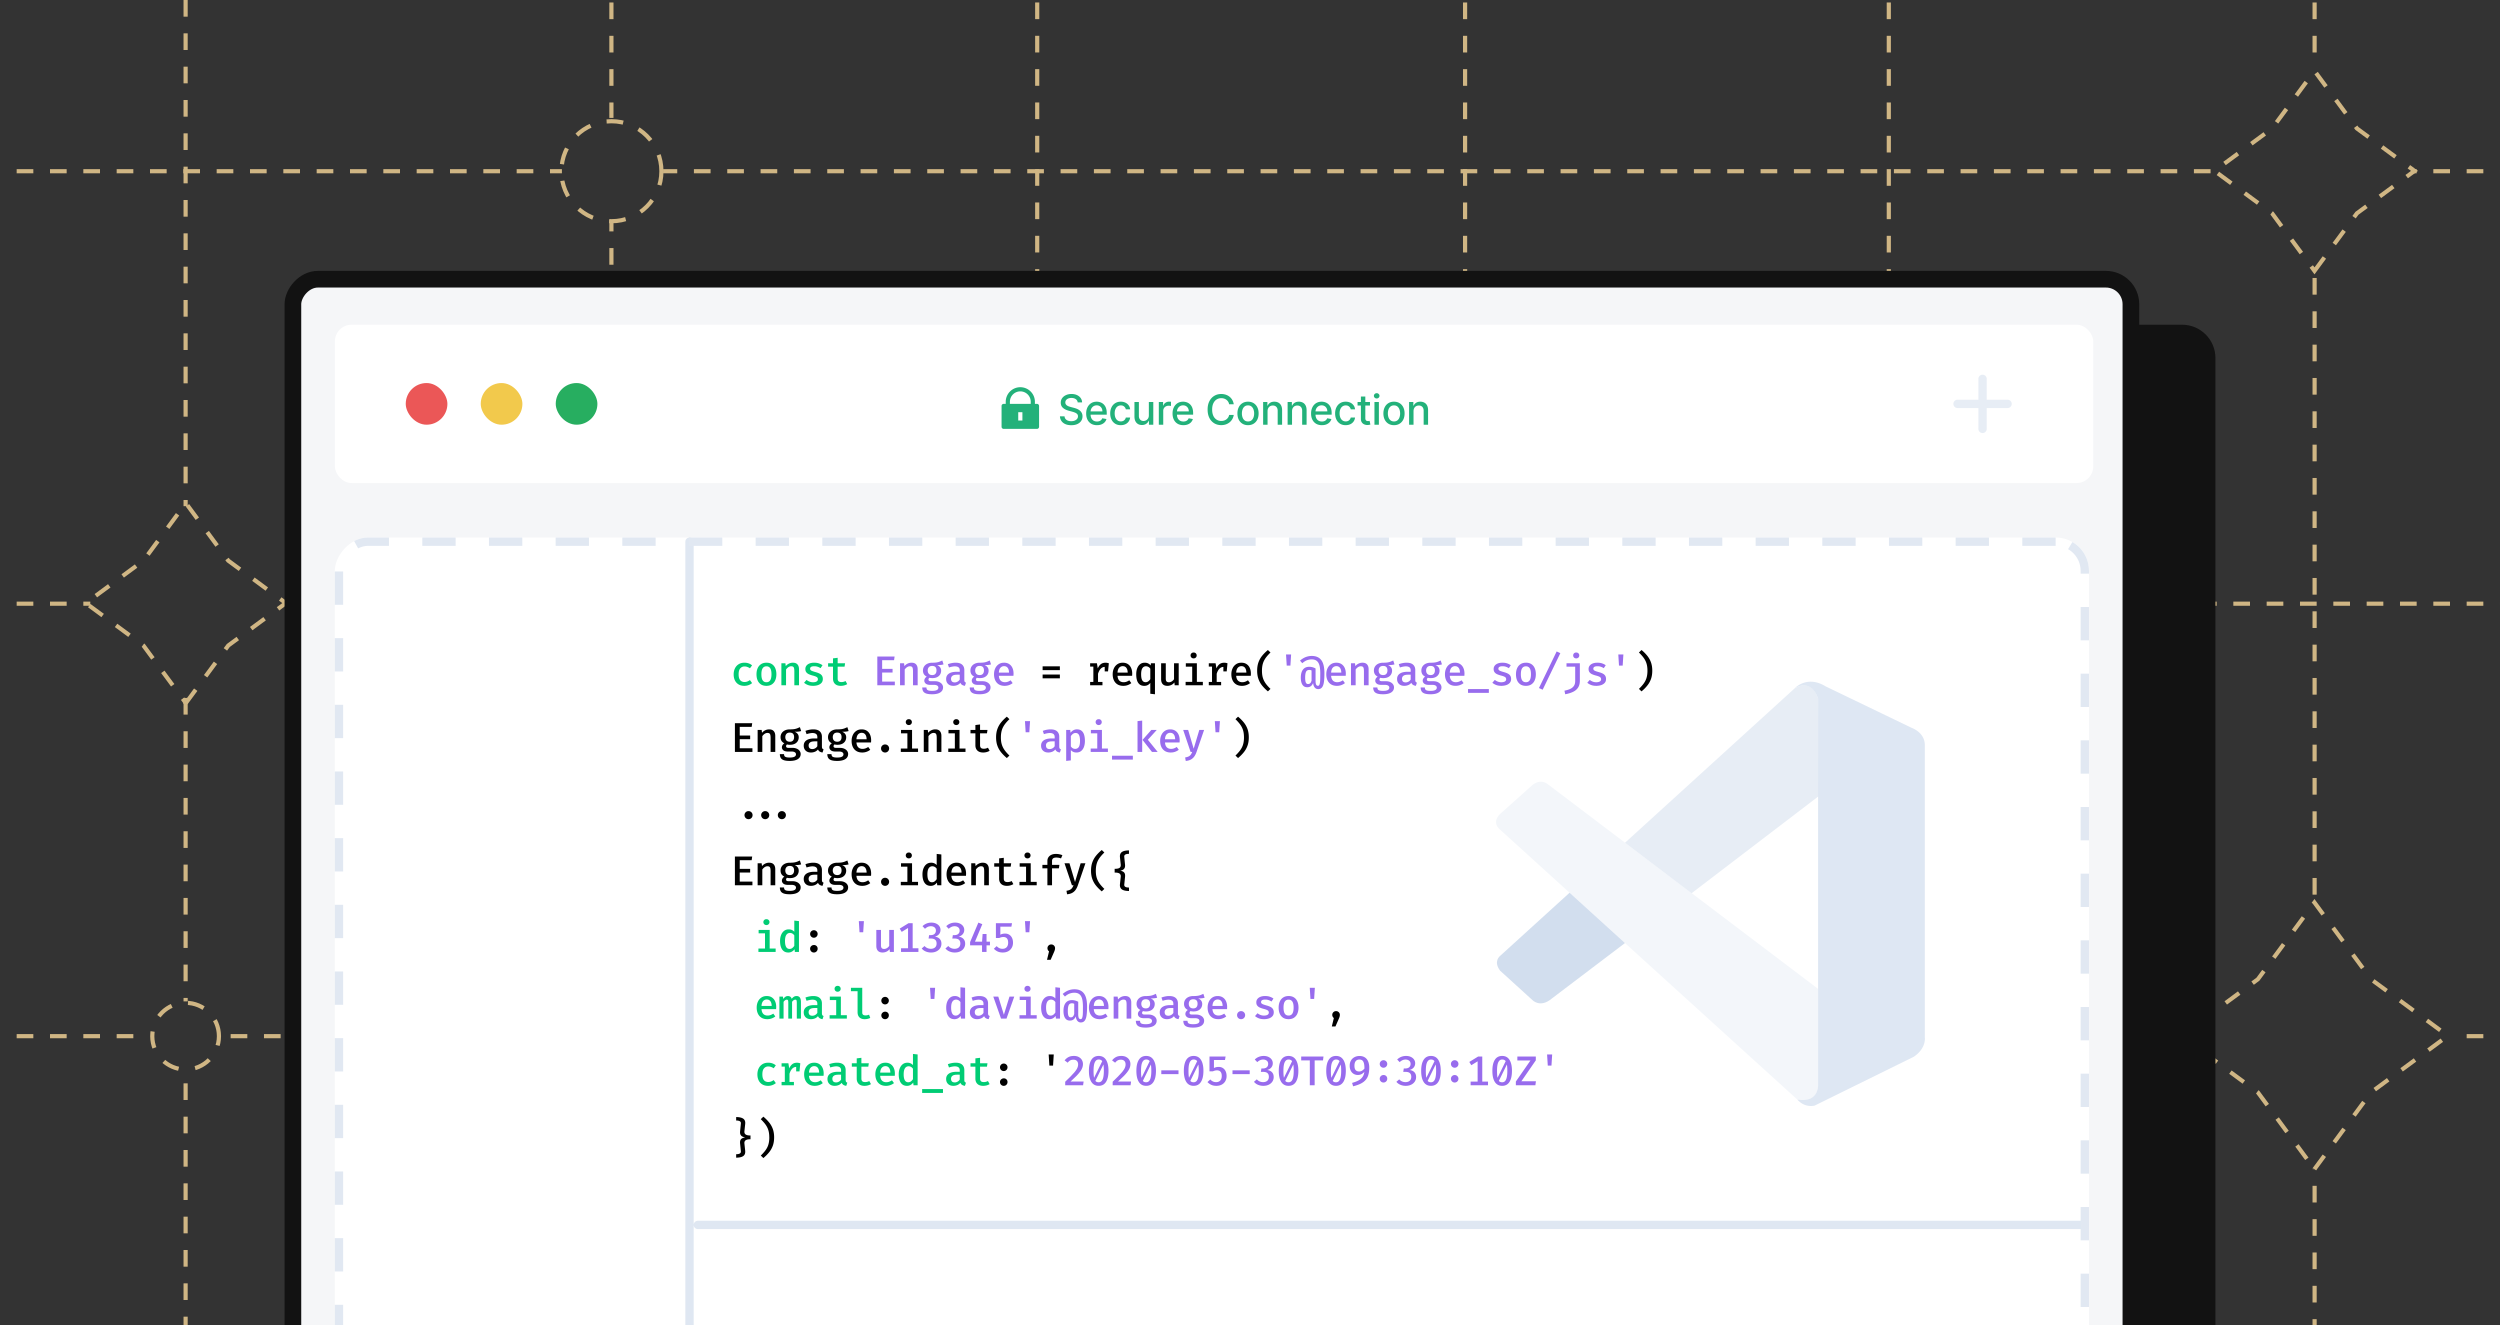 <svg xmlns="http://www.w3.org/2000/svg" width="600" height="318" fill="none" xmlns:v="https://vecta.io/nano"><rect width="100%" height="100%" fill="#333333" stroke="none"/><g stroke="#d0b684" stroke-dasharray="4 4"><path d="M555.504.596v15.699m0 480.301V280.458m0-65.742V66.498M453.312.596v339.482m0 156.518V364.75M351.621.596v102.041m0 393.959v-17.252m0-293.992v244.395"/><path transform="matrix(0 1 1 0 249.43 .596)" d="M0-.5h496"/><path d="M146.738.596v27.702m0 468.298V394.61m0-83.074V52.79M44.547 0v121.482m0 374.518V257.567m0-90.065v72.831"/><path d="M-4 144.887h25.672m582.328 0H392.708m-80.708 0H69.358M-4 248.68h39.48m568.521 0h-15.322m-65.324 0H53.12M-4 41.094h138.858m469.142 0h-25.121m-48.339 0H159.135"/><path d="M555.48 65.012l10.183-13.818 13.817-10.182-13.817-10.182-10.183-13.818-10.182 13.818-13.818 10.182 13.818 10.182 10.182 13.818zM44.602 168.742l10.182-13.817 13.818-10.183-13.818-10.182-10.182-13.818L34.42 134.56l-13.818 10.182 13.818 10.183 10.182 13.817zm510.867 111.854l13.576-18.424 18.424-13.576-18.424-13.577-13.576-18.423-13.577 18.423-18.423 13.577 18.423 13.576 13.577 18.424zM146.754 392.502l16.97-23.029 23.03-16.971-23.03-16.971-16.97-23.029-16.971 23.029-23.029 16.971 23.029 16.971 16.971 23.029zm204.867-207.609l16.971-23.03 23.029-16.97-23.029-16.971-16.971-23.029-16.97 23.029-23.03 16.971 23.03 16.97 16.97 23.03z"/><circle r="8" transform="matrix(1 0 0 -1 44.547 248.68)"/><circle r="12" transform="matrix(1 0 0 -1 146.738 41.094)"/></g><g transform="matrix(-1 0 0 1 527.705 77.931)"><rect x="-2" y="2" width="441.955" height="422.315" rx="6" fill="#121212"/><rect x="-2" y="2" width="441.955" height="422.315" rx="6" stroke="#121212" stroke-width="4"/></g><g transform="matrix(-1 0 0 1 509.416 65.012)"><rect x="-2" y="2" width="441.12" height="419.085" rx="6" fill="#f5f6f8"/><rect x="-2" y="2" width="441.12" height="419.085" rx="6" stroke="#121212" stroke-width="4"/></g><rect x="80.377" y="77.93" width="422" height="38" rx="4" fill="#fff"/><rect x="97.377" y="91.93" width="10" height="10" rx="5" fill="#eb5757"/><rect x="115.377" y="91.93" width="10" height="10" rx="5" fill="#f2c94c"/><rect x="133.377" y="91.93" width="10" height="10" rx="5" fill="#27ae60"/><g fill="#e7edf5"><path d="M476.814 90.93a1 1 0 1 0-2 0h2zm-2 12a1 1 0 1 0 2 0h-2zm0-12v12h2v-12h-2z"/><path d="M481.814 97.93a1 1 0 1 0 0-2v2zm-12-2a1 1 0 1 0 0 2v-2zm12 0h-12v2h12v-2z"/></g><path d="M248.377 96.93h.5a.5.5 0 0 1 .354.146c.093.094.146.221.146.354v5c0 .132-.053.259-.146.353a.5.5 0 0 1-.354.147h-8a.5.5 0 0 1-.354-.147c-.093-.094-.146-.221-.146-.353v-5c0-.133.053-.26.146-.354a.5.5 0 0 1 .354-.146h.5v-.5a3.49 3.49 0 0 1 .266-1.339c.176-.424.434-.811.759-1.135a3.5 3.5 0 0 1 1.136-.759 3.49 3.49 0 0 1 1.339-.266 3.51 3.51 0 0 1 1.339.266 3.5 3.5 0 0 1 1.136.759c.325.325.583.711.759 1.135s.266.88.266 1.339v.5zm-1 0v-.5a2.5 2.5 0 1 0-5 0v.5h5zm-3 2v2h1v-2h-1zm14.266-2.362a1.04 1.04 0 0 0-.469-.781c-.275-.187-.62-.28-1.037-.28-.298 0-.556.047-.774.142s-.387.22-.508.383a.91.91 0 0 0-.178.55c0 .173.041.322.121.447a1.09 1.09 0 0 0 .323.316 2.45 2.45 0 0 0 .434.209l.443.135.711.185a5.36 5.36 0 0 1 .713.231 2.88 2.88 0 0 1 .679.384 1.84 1.84 0 0 1 .504.59 1.71 1.71 0 0 1 .195.842c0 .412-.106.777-.319 1.097s-.518.572-.92.756-.884.277-1.453.277c-.544 0-1.015-.086-1.413-.259s-.709-.418-.934-.735a2.13 2.13 0 0 1-.373-1.136h1.101c.021.263.107.482.256.657a1.37 1.37 0 0 0 .579.387c.236.083.496.124.777.124.311 0 .586-.048.828-.146s.435-.236.575-.411a.97.97 0 0 0 .21-.622c0-.215-.062-.392-.185-.529s-.285-.251-.494-.341-.439-.169-.699-.238l-.86-.234c-.582-.159-1.044-.392-1.385-.7s-.507-.715-.507-1.222a1.81 1.81 0 0 1 .341-1.097c.227-.312.535-.555.923-.728s.826-.263 1.314-.263.927.086 1.303.259.677.411.895.714a1.8 1.8 0 0 1 .341 1.037h-1.058zm4.634 5.473c-.537 0-1-.115-1.388-.345a2.33 2.33 0 0 1-.895-.976c-.209-.422-.313-.915-.313-1.481 0-.559.104-1.051.313-1.477s.504-.759.88-.998.822-.359 1.329-.359c.307 0 .606.051.894.153a2.16 2.16 0 0 1 .778.479 2.24 2.24 0 0 1 .543.849c.133.346.199.766.199 1.261v.376h-4.336v-.795h3.296c0-.279-.057-.527-.171-.742s-.273-.389-.479-.515a1.34 1.34 0 0 0-.717-.188c-.299 0-.559.073-.782.22a1.48 1.48 0 0 0-.511.568c-.118.232-.178.484-.178.756v.621c0 .365.064.675.192.931s.312.451.544.586.503.199.813.199c.201 0 .384-.029.55-.086a1.16 1.16 0 0 0 .43-.262c.121-.116.213-.26.277-.43l1.005.181a1.83 1.83 0 0 1-.433.778c-.206.22-.466.392-.778.515s-.664.181-1.062.181zm5.716 0c-.528 0-.982-.12-1.364-.359a2.37 2.37 0 0 1-.873-.998c-.204-.424-.306-.909-.306-1.456 0-.554.105-1.043.313-1.467a2.39 2.39 0 0 1 .881-.998c.378-.239.825-.359 1.338-.359a2.55 2.55 0 0 1 1.108.231c.324.154.586.365.785.639s.321.596.359.962H270.2c-.056-.256-.187-.476-.39-.661s-.471-.277-.81-.277a1.32 1.32 0 0 0-.778.234c-.22.154-.391.374-.515.66s-.184.62-.184 1.008c0 .398.06.741.181 1.03s.291.513.511.671.484.238.785.238a1.31 1.31 0 0 0 .547-.11 1.11 1.11 0 0 0 .415-.323c.114-.14.193-.308.238-.504h1.034c-.038.353-.153.667-.345.944a1.98 1.98 0 0 1-.77.654c-.32.158-.695.238-1.126.238zm6.732-2.372v-3.192h1.065v5.455h-1.044v-.945h-.057a1.7 1.7 0 0 1-.604.728c-.274.192-.616.288-1.026.288-.35 0-.66-.077-.93-.231a1.61 1.61 0 0 1-.632-.693c-.152-.305-.228-.683-.228-1.132v-3.469h1.062v3.342c0 .371.103.667.309.888s.473.33.803.33a1.31 1.31 0 0 0 .593-.149c.198-.1.363-.25.493-.451s.198-.457.196-.767zm2.392 2.262v-5.455h1.026v.867h.057c.099-.293.274-.524.525-.692a1.52 1.52 0 0 1 .86-.256l.234.007.217.018v1.016c-.043-.012-.119-.025-.228-.039a2.57 2.57 0 0 0-.326-.025 1.39 1.39 0 0 0-.672.16 1.18 1.18 0 0 0-.632 1.069v3.331h-1.061zm5.893.11c-.537 0-1-.115-1.389-.345s-.684-.557-.894-.976-.313-.915-.313-1.481c0-.559.104-1.051.313-1.477s.504-.759.88-.998.822-.359 1.328-.359a2.67 2.67 0 0 1 .895.153 2.17 2.17 0 0 1 .778.479 2.24 2.24 0 0 1 .543.849c.133.346.199.766.199 1.261v.376h-4.336v-.795h3.296c0-.279-.057-.527-.171-.742s-.273-.389-.479-.515-.443-.188-.718-.188c-.298 0-.558.073-.781.22a1.48 1.48 0 0 0-.511.568 1.63 1.63 0 0 0-.178.756v.621c0 .365.064.675.192.931a1.37 1.37 0 0 0 .543.586c.232.135.503.199.814.199.201 0 .384-.029.55-.086a1.16 1.16 0 0 0 .43-.262c.121-.116.213-.26.277-.43l1.005.181c-.081.296-.225.555-.434.778a2.09 2.09 0 0 1-.777.515c-.312.123-.664.181-1.062.181zm12.09-5.018h-1.108a1.68 1.68 0 0 0-.237-.625c-.116-.18-.259-.333-.427-.458s-.356-.22-.564-.284a2.21 2.21 0 0 0-.657-.096c-.419 0-.794.105-1.126.316s-.589.52-.781.927-.284.904-.284 1.492.094 1.091.284 1.499a2.1 2.1 0 0 0 .785.923 2.05 2.05 0 0 0 1.118.313c.23 0 .448-.031.654-.093a1.86 1.86 0 0 0 .564-.28c.168-.123.31-.274.426-.451a1.69 1.69 0 0 0 .245-.618l1.108.004a2.97 2.97 0 0 1-.344.987 2.73 2.73 0 0 1-.65.774 2.96 2.96 0 0 1-.902.501c-.338.118-.708.177-1.108.177-.63 0-1.191-.149-1.683-.447a3.14 3.14 0 0 1-1.165-1.289c-.282-.559-.422-1.226-.422-2s.142-1.443.426-1.999.672-.987 1.164-1.285 1.053-.451 1.68-.451a3.4 3.4 0 0 1 1.08.167c.336.109.638.27.905.483s.489.469.664.774.294.65.355 1.041zm3.426 5.018c-.512 0-.958-.117-1.339-.352s-.677-.562-.888-.983-.316-.914-.316-1.478.106-1.061.316-1.484a2.37 2.37 0 0 1 .888-.987c.381-.234.827-.352 1.339-.352s.957.117 1.339.352a2.36 2.36 0 0 1 .887.987c.211.424.316.919.316 1.484s-.105 1.056-.316 1.478-.506.749-.887.983-.828.352-1.339.352zm.003-.892c.332 0 .606-.087.824-.262s.379-.409.483-.7a2.77 2.77 0 0 0 .16-.962 2.76 2.76 0 0 0-.16-.959 1.56 1.56 0 0 0-.483-.707c-.218-.177-.492-.266-.824-.266s-.61.089-.831.266-.38.413-.486.707-.156.611-.156.959a2.85 2.85 0 0 0 .156.962c.104.291.269.524.486.7s.498.262.831.262zm4.686-2.457v3.239h-1.061v-5.455h1.019v.888h.067a1.56 1.56 0 0 1 .59-.696c.27-.175.609-.263 1.019-.263.372 0 .697.078.976.234s.496.384.65.689.231.683.231 1.133v3.47h-1.062v-3.342c0-.395-.103-.704-.309-.927s-.488-.337-.848-.337a1.33 1.33 0 0 0-.657.16 1.14 1.14 0 0 0-.451.469c-.111.206-.164.45-.164.739zm5.877 0v3.239h-1.062v-5.455h1.019v.888h.068a1.56 1.56 0 0 1 .589-.696c.27-.175.61-.263 1.019-.263a1.97 1.97 0 0 1 .977.234 1.57 1.57 0 0 1 .65.689c.154.305.231.683.231 1.133v3.47h-1.062v-3.342c0-.395-.103-.704-.309-.927s-.489-.337-.849-.337a1.33 1.33 0 0 0-.657.16c-.189.106-.339.263-.451.469s-.163.45-.163.739zm7.166 3.349c-.538 0-1.001-.115-1.389-.345s-.684-.557-.895-.976-.312-.915-.312-1.481c0-.559.104-1.051.312-1.477s.504-.759.881-.998.821-.359 1.328-.359a2.67 2.67 0 0 1 .895.153 2.17 2.17 0 0 1 .778.479c.229.218.41.501.543.849s.199.766.199 1.261v.376h-4.336v-.795h3.295c0-.279-.057-.527-.17-.742a1.29 1.29 0 0 0-.48-.515c-.203-.126-.442-.188-.717-.188-.298 0-.559.073-.781.22a1.47 1.47 0 0 0-.511.568 1.63 1.63 0 0 0-.178.756v.621c0 .365.064.675.192.931a1.37 1.37 0 0 0 .543.586c.232.135.503.199.813.199a1.69 1.69 0 0 0 .551-.086 1.18 1.18 0 0 0 .429-.262c.121-.116.213-.26.277-.43l1.005.181a1.82 1.82 0 0 1-.433.778c-.206.22-.465.392-.778.515s-.664.181-1.061.181zm5.715 0c-.527 0-.982-.12-1.363-.359s-.67-.574-.874-.998-.305-.909-.305-1.456c0-.554.104-1.043.312-1.467s.502-.759.881-.998.825-.359 1.339-.359c.414 0 .783.077 1.108.231a2.01 2.01 0 0 1 .785.639c.199.274.32.596.358.962h-1.033a1.24 1.24 0 0 0-.391-.661c-.204-.185-.471-.277-.809-.277a1.32 1.32 0 0 0-.778.234c-.222.156-.392.374-.515.66s-.185.62-.185 1.008c0 .398.061.741.181 1.03s.292.513.512.671.484.238.785.238c.201 0 .383-.036.546-.11s.305-.183.416-.323.193-.308.238-.504h1.033c-.038.353-.152.667-.344.944a1.99 1.99 0 0 1-.771.654c-.319.158-.695.238-1.126.238zm5.823-5.565v.852h-2.98v-.852h2.98zm-2.181-1.307h1.062v5.16c0 .206.031.361.093.465a.47.47 0 0 0 .238.21.89.89 0 0 0 .323.053 1.22 1.22 0 0 0 .223-.018l.15-.028.191.877c-.061.024-.149.047-.262.071s-.256.04-.427.043c-.279.004-.539-.045-.781-.149a1.34 1.34 0 0 1-.586-.483c-.149-.217-.224-.492-.224-.821v-5.38zm3.255 6.762v-5.455h1.062v5.455h-1.062zm.537-6.297a.67.67 0 0 1-.476-.185.6.6 0 0 1-.196-.447c0-.175.066-.324.196-.447s.291-.188.476-.188.342.063.472.188a.6.6 0 0 1 .199.447.59.59 0 0 1-.199.447.66.66 0 0 1-.472.185zm4.151 6.407c-.511 0-.957-.117-1.339-.352s-.677-.562-.887-.983-.316-.914-.316-1.478.105-1.061.316-1.484a2.36 2.36 0 0 1 .887-.987c.382-.234.828-.352 1.339-.352s.958.117 1.339.352a2.37 2.37 0 0 1 .888.987c.211.424.316.919.316 1.484s-.105 1.056-.316 1.478-.507.749-.888.983-.827.352-1.339.352zm.004-.892c.331 0 .606-.087.824-.262a1.56 1.56 0 0 0 .483-.7c.106-.291.159-.612.159-.962s-.053-.668-.159-.959a1.6 1.6 0 0 0-.483-.707c-.217-.178-.493-.266-.824-.266s-.611.089-.831.266a1.59 1.59 0 0 0-.487.707c-.104.291-.156.611-.156.959a2.85 2.85 0 0 0 .156.962 1.55 1.55 0 0 0 .487.7c.218.176.497.262.831.262zm4.686-2.457v3.239h-1.062v-5.455h1.019v.888h.068a1.56 1.56 0 0 1 .589-.696c.27-.175.61-.263 1.019-.263a1.97 1.97 0 0 1 .977.234 1.57 1.57 0 0 1 .65.689c.154.305.231.683.231 1.133v3.47h-1.062v-3.342c0-.395-.103-.704-.309-.927s-.489-.337-.849-.337a1.33 1.33 0 0 0-.657.16 1.15 1.15 0 0 0-.451.469c-.109.204-.163.45-.163.739z" fill="#23b17a"/><g clip-path="url(#A)"><rect width="421" height="347" rx="8" transform="matrix(-1 0 0 1 501.355 129)" fill="#fff"/><g stroke="#dfe7f2" stroke-width="2" stroke-linecap="round"><path d="M165.483 331.127V130m2 163.982h332.872"/></g><path d="M178.684 163.683a1.89 1.89 0 0 0 .69-.125 3.11 3.11 0 0 0 .61-.335l.52.72a2.8 2.8 0 0 1-.84.48 2.92 2.92 0 0 1-1.015.18c-.54 0-1.002-.114-1.385-.34a2.26 2.26 0 0 1-.88-.965c-.204-.414-.305-.895-.305-1.445 0-.537.101-1.015.305-1.435s.503-.757.89-1 .851-.37 1.395-.37c.36 0 .691.053.995.16s.581.265.835.475l-.515.705a2.53 2.53 0 0 0-.635-.325c-.214-.077-.434-.115-.66-.115-.417 0-.759.153-1.025.46s-.395.788-.395 1.445c0 .44.06.795.18 1.065s.291.461.505.585a1.46 1.46 0 0 0 .73.18zm5.266-4.635c.516 0 .951.115 1.305.345s.62.551.8.965.275.9.275 1.46-.094 1.045-.28 1.465a2.2 2.2 0 0 1-.81.975c-.354.23-.785.345-1.295.345s-.944-.112-1.3-.335a2.16 2.16 0 0 1-.81-.965c-.184-.417-.275-.909-.275-1.475 0-.55.091-1.034.275-1.45s.458-.742.815-.975.79-.355 1.3-.355zm0 .87c-.404 0-.707.155-.91.465s-.305.788-.305 1.445.1 1.135.3 1.445.506.465.91.465.705-.155.905-.465.305-.795.305-1.455c0-.65-.1-1.129-.3-1.435s-.502-.465-.905-.465zm3.581 4.55v-5.28h.965l.085.685c.22-.27.48-.475.78-.615s.608-.21.925-.21c.493 0 .861.138 1.105.415s.37.658.37 1.155v3.85h-1.12v-3.295a4.04 4.04 0 0 0-.055-.74c-.037-.187-.11-.322-.22-.405s-.267-.125-.48-.125a1.1 1.1 0 0 0-.485.11 1.6 1.6 0 0 0-.42.29 2.23 2.23 0 0 0-.33.375v3.79h-1.12zm7.616-.725c.35 0 .628-.062.835-.185s.31-.3.31-.52c0-.144-.03-.265-.09-.365s-.18-.197-.36-.28-.454-.177-.82-.27c-.347-.09-.652-.197-.915-.32a1.56 1.56 0 0 1-.605-.48c-.144-.197-.215-.45-.215-.76 0-.304.085-.569.255-.795s.413-.404.73-.53.695-.19 1.125-.19c.443 0 .83.058 1.16.175s.611.261.845.435l-.47.705c-.207-.137-.434-.249-.68-.335s-.519-.13-.825-.13c-.357 0-.614.053-.77.16a.49.49 0 0 0-.23.425.49.49 0 0 0 .115.33c.08.086.216.168.41.245a10.55 10.55 0 0 0 .82.26c.343.093.641.203.895.33s.455.295.595.505.215.476.215.81c0 .38-.11.691-.33.935s-.504.418-.86.535a3.73 3.73 0 0 1-1.14.17c-.49 0-.914-.07-1.27-.21s-.657-.322-.9-.535l.595-.68a2.76 2.76 0 0 0 .71.41c.266.103.555.155.865.155zm8.186.445c-.193.123-.425.223-.695.3s-.552.115-.845.115c-.613 0-1.08-.159-1.4-.475s-.475-.74-.475-1.26v-2.865h-1.175v-.815h1.175v-1.18l1.12-.135v1.315h1.78l-.125.815h-1.655v2.855c0 .283.07.495.21.635s.377.205.7.205c.193 0 .372-.024.535-.07s.312-.107.445-.18l.405.74zm-18.613 59v4.46h1.435v.82h-4.135v-.82h1.58v-3.64h-1.53v-.82h2.65zm-.78-2.585c.22 0 .396.066.53.2a.67.67 0 0 1 .205.5.69.69 0 0 1-.205.505.71.71 0 0 1-.53.205.71.71 0 0 1-.525-.205c-.137-.137-.205-.305-.205-.505s.068-.367.205-.5.311-.2.525-.2zm6.691.34l1.12.125v7.4h-.985l-.08-.65a1.94 1.94 0 0 1-.645.58 1.73 1.73 0 0 1-.84.205c-.454 0-.827-.115-1.12-.345s-.512-.559-.655-.975-.21-.905-.21-1.455c0-.537.083-1.014.25-1.43s.405-.75.715-.99.683-.36 1.12-.36c.276 0 .525.05.745.15a1.71 1.71 0 0 1 .585.425v-2.68zm-1.035 2.965a1 1 0 0 0-.88.47c-.21.31-.315.793-.315 1.45 0 .45.043.816.13 1.1s.211.486.375.62.36.195.59.195a1.04 1.04 0 0 0 .66-.22c.186-.147.345-.324.475-.53v-2.5c-.13-.187-.282-.33-.455-.43s-.367-.155-.58-.155zm-6.831 18.28c.023.36.1.655.23.885s.3.393.51.5a1.55 1.55 0 0 0 .7.16c.26 0 .5-.04.72-.12s.441-.194.665-.34l.485.67c-.247.2-.535.36-.865.48a3.08 3.08 0 0 1-1.06.18c-.547 0-1.01-.117-1.39-.35s-.664-.559-.86-.975-.295-.899-.295-1.445c0-.53.096-1.004.29-1.42a2.36 2.36 0 0 1 .83-.995c.36-.247.79-.37 1.29-.37.47 0 .873.106 1.21.32a2.08 2.08 0 0 1 .785.91c.186.39.28.86.28 1.41l-.01.27-.015.23h-3.5zm1.26-2.31a1.13 1.13 0 0 0-.87.375c-.227.25-.359.64-.395 1.17h2.445c-.01-.497-.117-.879-.32-1.145s-.487-.4-.86-.4zm7.146-.83a1.11 1.11 0 0 1 .54.13c.16.086.285.238.375.455s.14.52.14.91v3.925h-.995v-3.77c0-.277-.02-.475-.06-.595s-.135-.18-.295-.18a.73.73 0 0 0-.385.12c-.13.076-.262.21-.395.4v4.025h-.905v-3.77c0-.277-.02-.475-.06-.595s-.135-.18-.295-.18a.74.74 0 0 0-.39.12c-.127.076-.257.21-.39.4v4.025h-1v-5.28h.845l.075.57c.15-.21.313-.38.49-.51s.39-.2.64-.2c.2 0 .381.05.545.15s.283.275.36.525c.146-.2.313-.362.5-.485s.406-.19.66-.19zm6.091 4.125c0 .206.031.358.095.455s.165.163.305.21l-.25.76a1.64 1.64 0 0 1-.67-.215c-.187-.114-.329-.285-.425-.515-.194.243-.439.426-.735.55a2.46 2.46 0 0 1-.95.185c-.534 0-.957-.15-1.27-.45s-.465-.7-.465-1.19c0-.557.216-.985.65-1.285s1.053-.45 1.86-.45h.755v-.345c0-.34-.104-.585-.31-.735s-.492-.225-.865-.225c-.174 0-.384.023-.63.07s-.505.111-.775.205l-.275-.79c.33-.124.653-.214.97-.27s.61-.09.88-.09c.706 0 1.233.156 1.58.47s.525.746.525 1.3v2.355zm-2.29.605a1.36 1.36 0 0 0 .665-.18c.216-.12.391-.289.525-.505v-1.165h-.62c-.527 0-.904.088-1.13.265s-.34.413-.34.72c0 .28.075.495.225.645s.378.22.675.22zm6.836-4.59v4.46h1.435v.82h-4.135v-.82h1.58v-3.64h-1.53v-.82h2.65zm-.78-2.585c.22 0 .397.066.53.2s.205.3.205.5-.068.368-.205.505-.31.205-.53.205c-.213 0-.388-.069-.525-.205s-.205-.305-.205-.505.068-.367.205-.5.312-.2.525-.2zm5.911.465v5.96c0 .243.073.416.22.52s.343.15.58.15a1.85 1.85 0 0 0 .435-.05c.137-.034.27-.075.4-.125l.285.78c-.157.08-.35.15-.58.21s-.487.09-.78.09c-.53 0-.943-.149-1.24-.445s-.44-.71-.44-1.23v-5.035h-1.595v-.825h2.715zm-22.559 22.615a1.89 1.89 0 0 0 .69-.125 3.11 3.11 0 0 0 .61-.335l.52.72a2.8 2.8 0 0 1-.84.48 2.92 2.92 0 0 1-1.015.18c-.54 0-1.002-.114-1.385-.34a2.26 2.26 0 0 1-.88-.965c-.204-.414-.305-.895-.305-1.445 0-.537.101-1.015.305-1.435s.503-.757.89-1 .851-.37 1.395-.37c.36 0 .691.053.995.16s.581.265.835.475l-.515.705a2.53 2.53 0 0 0-.635-.325c-.214-.077-.434-.115-.66-.115-.417 0-.759.153-1.025.46s-.395.788-.395 1.445c0 .44.06.795.18 1.065s.291.461.505.585a1.46 1.46 0 0 0 .73.18zm3.201.785v-.8h.775v-3.685h-.775v-.795h1.63l.205 1.225c.196-.444.44-.78.73-1.01s.67-.35 1.13-.35c.156 0 .296.013.42.04s.251.055.375.095l-.335.96a2.3 2.3 0 0 0-.3-.065c-.094-.017-.197-.025-.31-.025a1.34 1.34 0 0 0-.995.43c-.277.286-.495.693-.655 1.22v1.96h1.065v.8h-2.96zm3.5-3.335v-1.3l.14-.645h.85l-.19 1.945h-.8zm3.076 1.055c.023.36.1.655.23.885s.3.393.51.5a1.55 1.55 0 0 0 .7.16c.26 0 .5-.04.72-.12s.441-.194.665-.34l.485.67c-.247.2-.535.36-.865.48a3.08 3.08 0 0 1-1.06.18c-.547 0-1.01-.117-1.39-.35s-.664-.559-.86-.975-.295-.899-.295-1.445c0-.53.096-1.004.29-1.42a2.36 2.36 0 0 1 .83-.995c.36-.247.79-.37 1.29-.37.47 0 .873.106 1.21.32a2.08 2.08 0 0 1 .785.91c.186.39.28.86.28 1.41l-.01.27-.015.23h-3.5zm1.26-2.31a1.13 1.13 0 0 0-.87.375c-.227.25-.359.64-.395 1.17h2.445c-.01-.497-.117-.879-.32-1.145s-.487-.4-.86-.4zm7.541 3.295c0 .206.032.358.095.455s.165.163.305.21l-.25.76c-.26-.03-.483-.102-.67-.215s-.328-.285-.425-.515a1.81 1.81 0 0 1-.735.55c-.297.123-.613.185-.95.185-.533 0-.957-.15-1.27-.45s-.465-.7-.465-1.19c0-.557.217-.985.65-1.285s1.053-.45 1.86-.45h.755v-.345c0-.34-.103-.585-.31-.735s-.492-.225-.865-.225c-.173 0-.383.023-.63.07s-.505.111-.775.205l-.275-.79c.33-.124.653-.214.97-.27a4.75 4.75 0 0 1 .88-.09c.707 0 1.233.156 1.58.47s.525.746.525 1.3v2.355zm-2.29.605c.227 0 .448-.06.665-.18a1.41 1.41 0 0 0 .525-.505v-1.165h-.62c-.527 0-.903.088-1.13.265s-.34.413-.34.72c0 .28.075.495.225.645s.378.22.675.22zm8.361.41c-.193.123-.425.223-.695.3s-.552.115-.845.115c-.613 0-1.08-.159-1.4-.475s-.475-.74-.475-1.26v-2.865h-1.175v-.815h1.175v-1.18l1.12-.135v1.315h1.78l-.125.815h-1.655v2.855c0 .283.07.495.21.635s.377.205.7.205c.193 0 .372-.024.535-.07s.312-.107.445-.18l.405.74zm2.216-2c.023.36.1.655.23.885s.3.393.51.5a1.55 1.55 0 0 0 .7.16c.26 0 .5-.04.72-.12s.442-.194.665-.34l.485.67c-.247.2-.535.36-.865.48s-.683.18-1.06.18c-.547 0-1.01-.117-1.39-.35s-.663-.559-.86-.975-.295-.899-.295-1.445c0-.53.097-1.004.29-1.42a2.36 2.36 0 0 1 .83-.995c.36-.247.79-.37 1.29-.37.47 0 .873.106 1.21.32s.602.516.785.91.28.86.28 1.41l-.01.27-.015.23h-3.5zm1.26-2.31a1.13 1.13 0 0 0-.87.375c-.227.25-.358.64-.395 1.17h2.445c-.01-.497-.117-.879-.32-1.145s-.487-.4-.86-.4zm6.606-2.935l1.12.125v7.4h-.985l-.08-.65a1.94 1.94 0 0 1-.645.58 1.73 1.73 0 0 1-.84.205c-.453 0-.826-.115-1.12-.345s-.511-.559-.655-.975-.21-.905-.21-1.455c0-.537.084-1.014.25-1.43s.405-.75.715-.99.684-.36 1.12-.36a1.78 1.78 0 0 1 .745.15 1.71 1.71 0 0 1 .585.425v-2.68zm-1.035 2.965a1 1 0 0 0-.88.47c-.21.31-.315.793-.315 1.45 0 .45.044.816.13 1.1s.212.486.375.62a.92.92 0 0 0 .59.195c.254 0 .474-.074.66-.22a2.08 2.08 0 0 0 .475-.53v-2.5c-.13-.187-.281-.33-.455-.43s-.366-.155-.58-.155zm3.241 6.39v-.925h5v.925h-5zm10.121-3.125c0 .206.032.358.095.455s.165.163.305.21l-.25.76c-.26-.03-.483-.102-.67-.215s-.328-.285-.425-.515a1.81 1.81 0 0 1-.735.55c-.296.123-.613.185-.95.185-.533 0-.956-.15-1.27-.45s-.465-.7-.465-1.19c0-.557.217-.985.65-1.285s1.054-.45 1.86-.45h.755v-.345c0-.34-.103-.585-.31-.735s-.491-.225-.865-.225c-.173 0-.383.023-.63.07s-.505.111-.775.205l-.275-.79a5.48 5.48 0 0 1 .97-.27 4.75 4.75 0 0 1 .88-.09c.707 0 1.234.156 1.58.47s.525.746.525 1.3v2.355zm-2.29.605c.227 0 .449-.06.665-.18a1.41 1.41 0 0 0 .525-.505v-1.165h-.62c-.526 0-.903.088-1.13.265s-.34.413-.34.72c0 .28.075.495.225.645s.379.22.675.22zm8.361.41c-.193.123-.425.223-.695.3a3.1 3.1 0 0 1-.845.115c-.613 0-1.08-.159-1.4-.475s-.475-.74-.475-1.26v-2.865h-1.175v-.815h1.175v-1.18l1.12-.135v1.315h1.78l-.125.815h-1.655v2.855c0 .283.07.495.21.635s.377.205.7.205c.194 0 .372-.024.535-.07s.312-.107.445-.18l.405.74z" fill="#00cc74"/><path d="M254.368 159.913v.915h-4.14v-.915h4.14zm0 1.975v.915h-4.14v-.915h4.14zm7.262 2.58v-.8h.775v-3.685h-.775v-.795h1.63l.205 1.225c.197-.444.44-.78.73-1.01s.67-.35 1.13-.35a1.97 1.97 0 0 1 .42.04 2.86 2.86 0 0 1 .375.095l-.335.96a2.3 2.3 0 0 0-.3-.065 1.74 1.74 0 0 0-.31-.025c-.383 0-.715.143-.995.43s-.495.693-.655 1.22v1.96h1.065v.8h-2.96zm3.5-3.335v-1.3l.14-.645h.85l-.19 1.945h-.8zm3.076 1.055c.023.36.1.655.23.885s.3.393.51.5a1.55 1.55 0 0 0 .7.16c.26 0 .5-.04.72-.12s.442-.194.665-.34l.485.67c-.247.2-.535.36-.865.48s-.683.18-1.06.18c-.547 0-1.01-.117-1.39-.35s-.663-.559-.86-.975-.295-.899-.295-1.445c0-.53.097-1.004.29-1.42a2.36 2.36 0 0 1 .83-.995c.36-.247.79-.37 1.29-.37.47 0 .873.106 1.21.32s.602.516.785.91.28.86.28 1.41l-.01.27-.015.23h-3.5zm1.26-2.31a1.13 1.13 0 0 0-.87.375c-.227.25-.358.64-.395 1.17h2.445c-.01-.497-.117-.879-.32-1.145s-.487-.4-.86-.4zm5.281-.83c.3 0 .567.056.8.17s.437.271.61.485l.07-.515h.965v7.435l-1.12-.125v-2.61c-.177.233-.387.411-.63.535s-.508.18-.805.18c-.463 0-.838-.115-1.125-.345s-.495-.554-.625-.97-.19-.904-.19-1.46c0-.537.078-1.014.235-1.43s.392-.75.695-.99.68-.36 1.12-.36zm.29.86a.96.96 0 0 0-.87.47c-.197.31-.295.793-.295 1.45 0 .45.04.815.12 1.095s.203.48.36.61.352.195.585.195c.25 0 .468-.07.655-.21s.35-.319.48-.525v-2.5c-.123-.187-.273-.33-.45-.43s-.368-.155-.585-.155zm4.751-.72v3.69c0 .313.062.536.185.67s.317.2.57.2a1.27 1.27 0 0 0 .695-.215c.224-.144.4-.319.53-.525v-3.82h1.12v5.28h-.965l-.07-.675c-.196.263-.445.465-.745.605s-.606.205-.92.205c-.51 0-.891-.14-1.145-.42s-.375-.672-.375-1.165v-3.83h1.12zm7.461 0v4.46h1.435v.82h-4.135v-.82h1.58v-3.64h-1.53v-.82h2.65zm-.78-2.585c.22 0 .397.066.53.2s.205.3.205.5-.068.368-.205.505-.31.205-.53.205c-.213 0-.388-.069-.525-.205a.69.69 0 0 1-.205-.505.67.67 0 0 1 .205-.5c.137-.134.312-.2.525-.2zm3.641 7.865v-.8h.775v-3.685h-.775v-.795h1.63l.205 1.225c.197-.444.44-.78.73-1.01s.67-.35 1.13-.35a1.97 1.97 0 0 1 .42.04 2.86 2.86 0 0 1 .375.095l-.335.96a2.23 2.23 0 0 0-.3-.065 1.73 1.73 0 0 0-.31-.025c-.383 0-.715.143-.995.43s-.495.693-.655 1.22v1.96h1.065v.8h-2.96zm3.5-3.335v-1.3l.14-.645h.85l-.19 1.945h-.8zm3.077 1.055c.023.36.1.655.23.885s.3.393.51.5a1.55 1.55 0 0 0 .7.16c.26 0 .5-.04.72-.12s.441-.194.665-.34l.485.67c-.247.2-.535.36-.865.48a3.08 3.08 0 0 1-1.06.18c-.547 0-1.01-.117-1.39-.35s-.664-.559-.86-.975-.295-.899-.295-1.445c0-.53.096-1.004.29-1.42a2.36 2.36 0 0 1 .83-.995c.36-.247.79-.37 1.29-.37.47 0 .873.106 1.21.32a2.08 2.08 0 0 1 .785.91c.186.39.28.86.28 1.41l-.01.27-.015.23h-3.5zm1.26-2.31a1.13 1.13 0 0 0-.87.375c-.227.25-.359.64-.395 1.17h2.445c-.01-.497-.117-.879-.32-1.145s-.487-.4-.86-.4zm4.926 1.09c0 .48.038.915.115 1.305a4.48 4.48 0 0 0 .37 1.085 5.46 5.46 0 0 0 .635.98c.26.32.568.651.925.995l-.62.6c-.537-.447-.999-.91-1.385-1.39a5.38 5.38 0 0 1-.885-1.585c-.207-.58-.31-1.244-.31-1.99s.103-1.415.31-1.995a5.37 5.37 0 0 1 .885-1.585c.386-.48.848-.942 1.385-1.385l.62.6c-.35.336-.655.665-.915.985a5.43 5.43 0 0 0-.64.98c-.167.336-.29.7-.37 1.09s-.12.826-.12 1.31zm92.517 0c0-.484-.04-.92-.12-1.31s-.205-.754-.375-1.09-.38-.664-.64-.98-.56-.649-.91-.985l.62-.6a9.44 9.44 0 0 1 1.38 1.385c.387.476.683 1.005.89 1.585s.31 1.245.31 1.995-.103 1.41-.31 1.99a5.35 5.35 0 0 1-.89 1.585c-.383.48-.843.943-1.38 1.39l-.62-.6a10.7 10.7 0 0 0 .92-.995c.26-.32.473-.647.64-.98s.288-.699.365-1.085.12-.825.12-1.305zm-217.851 13.48v2.075h2.5v.88h-2.5v2.185h3.045v.88h-4.205v-6.9h4.15l-.13.88h-2.86zm4.296 6.02v-5.28h.965l.085.685c.22-.27.48-.475.78-.615s.608-.21.925-.21c.493 0 .861.138 1.105.415s.37.658.37 1.155v3.85h-1.12v-3.295a4.04 4.04 0 0 0-.055-.74c-.037-.187-.11-.322-.22-.405s-.267-.125-.48-.125a1.1 1.1 0 0 0-.485.11 1.6 1.6 0 0 0-.42.29 2.23 2.23 0 0 0-.33.375v3.79h-1.12zm10.141-5.95l.3.93c-.21.07-.442.116-.695.14s-.53.035-.84.035c.316.14.555.32.715.54s.24.483.24.8c0 .343-.084.65-.25.92a1.71 1.71 0 0 1-.715.635c-.31.153-.682.23-1.115.23a3.54 3.54 0 0 1-.4-.02c-.11-.014-.219-.035-.325-.065a.57.57 0 0 0-.17.19.48.48 0 0 0-.065.245.37.37 0 0 0 .13.28c.09.076.266.115.53.115h.92a2.39 2.39 0 0 1 .995.195c.29.126.516.301.68.525s.25.47.25.75c0 .526-.227.935-.68 1.225s-1.107.435-1.96.435c-.604 0-1.077-.062-1.42-.185s-.585-.307-.725-.55-.21-.542-.21-.895h1.005c0 .183.035.335.105.455s.208.21.405.27.48.09.85.09.663-.032.88-.095.378-.149.475-.265a.6.6 0 0 0 .15-.41.55.55 0 0 0-.28-.495c-.187-.117-.437-.175-.75-.175h-.905c-.5 0-.867-.102-1.1-.305s-.345-.44-.345-.71c0-.18.05-.354.15-.52s.25-.312.44-.435c-.317-.167-.549-.369-.695-.605s-.215-.53-.215-.87a1.72 1.72 0 0 1 .28-.98c.186-.28.445-.499.775-.655s.716-.235 1.15-.235c.423 0 .776-.022 1.06-.065a3.65 3.65 0 0 0 .74-.195l.635-.275zm-2.425 1.305c-.357 0-.625.101-.805.305s-.27.461-.27.785c0 .333.091.601.275.805s.458.3.815.3c.33 0 .581-.097.755-.29s.265-.469.265-.825-.087-.63-.26-.81-.432-.27-.775-.27zm7.711 3.35c0 .206.031.358.095.455s.165.163.305.21l-.25.76a1.64 1.64 0 0 1-.67-.215c-.187-.114-.329-.285-.425-.515-.194.243-.439.426-.735.55a2.46 2.46 0 0 1-.95.185c-.534 0-.957-.15-1.27-.45s-.465-.7-.465-1.19c0-.557.216-.985.65-1.285s1.053-.45 1.86-.45h.755v-.345c0-.34-.104-.585-.31-.735s-.492-.225-.865-.225c-.174 0-.384.023-.63.07s-.505.111-.775.205l-.275-.79c.33-.124.653-.214.97-.27s.61-.09.88-.09c.706 0 1.233.156 1.58.47s.525.746.525 1.3v2.355zm-2.29.605a1.36 1.36 0 0 0 .665-.18c.216-.12.391-.289.525-.505v-1.165h-.62c-.527 0-.904.088-1.13.265s-.34.413-.34.72c0 .28.075.495.225.645s.378.22.675.22zm8.396-5.26l.3.93c-.21.07-.442.116-.695.14s-.53.035-.84.035c.317.14.555.32.715.54s.24.483.24.8c0 .343-.083.65-.25.92a1.71 1.71 0 0 1-.715.635c-.31.153-.682.23-1.115.23-.153 0-.287-.007-.4-.02s-.218-.035-.325-.065c-.067.046-.123.11-.17.19a.49.49 0 0 0-.065.245.37.37 0 0 0 .13.28c.09.076.267.115.53.115h.92c.377 0 .708.065.995.195s.517.301.68.525.25.47.25.75c0 .526-.227.935-.68 1.225s-1.107.435-1.96.435c-.603 0-1.077-.062-1.42-.185s-.585-.307-.725-.55-.21-.542-.21-.895h1.005c0 .183.035.335.105.455s.208.21.405.27.48.09.85.09.663-.032.88-.095.378-.149.475-.265a.6.6 0 0 0 .15-.41.55.55 0 0 0-.28-.495c-.187-.117-.437-.175-.75-.175h-.905c-.5 0-.867-.102-1.1-.305s-.345-.44-.345-.71c0-.18.05-.354.15-.52s.25-.312.44-.435c-.317-.167-.548-.369-.695-.605a1.67 1.67 0 0 1-.215-.87 1.72 1.72 0 0 1 .28-.98 1.87 1.87 0 0 1 .775-.655c.333-.157.717-.235 1.15-.235.423 0 .777-.022 1.06-.065a3.65 3.65 0 0 0 .74-.195l.635-.275zm-2.425 1.305c-.357 0-.625.101-.805.305s-.27.461-.27.785c0 .333.092.601.275.805s.458.3.815.3c.33 0 .582-.097.755-.29s.265-.469.265-.825-.087-.63-.26-.81-.432-.27-.775-.27zm4.606 2.365c.023.36.1.655.23.885s.3.393.51.5a1.55 1.55 0 0 0 .7.16c.26 0 .5-.04.72-.12s.442-.194.665-.34l.485.67c-.247.2-.535.36-.865.48s-.683.18-1.06.18c-.547 0-1.01-.117-1.39-.35s-.663-.559-.86-.975-.295-.899-.295-1.445c0-.53.097-1.004.29-1.42a2.36 2.36 0 0 1 .83-.995c.36-.247.79-.37 1.29-.37.47 0 .873.106 1.21.32s.602.516.785.91.28.86.28 1.41l-.01.27-.015.23h-3.5zm1.26-2.31a1.13 1.13 0 0 0-.87.375c-.227.25-.358.64-.395 1.17h2.445c-.01-.497-.117-.879-.32-1.145s-.487-.4-.86-.4zm4.646 3.755a.95.95 0 0 1 .125-.485.97.97 0 0 1 .35-.35c.147-.087.31-.13.49-.13s.348.043.495.13.262.203.345.35.13.305.13.485a.96.96 0 0 1-.13.49.94.94 0 0 1-.345.35c-.147.086-.312.13-.495.13a.95.95 0 0 1-.49-.13c-.147-.087-.263-.204-.35-.35s-.125-.314-.125-.49zm7.441-4.445v4.46h1.435v.82h-4.135v-.82h1.58v-3.64h-1.53v-.82h2.65zm-.78-2.585c.22 0 .397.066.53.2s.205.3.205.5-.068.368-.205.505-.31.205-.53.205c-.213 0-.388-.069-.525-.205a.69.69 0 0 1-.205-.505.67.67 0 0 1 .205-.5c.137-.134.312-.2.525-.2zm3.591 7.865v-5.28h.965l.085.685c.22-.27.48-.475.78-.615s.609-.21.925-.21c.494 0 .862.138 1.105.415s.37.658.37 1.155v3.85h-1.12v-3.295c0-.307-.018-.554-.055-.74s-.11-.322-.22-.405-.266-.125-.48-.125c-.17 0-.331.036-.485.11s-.293.17-.42.29a2.32 2.32 0 0 0-.33.375v3.79h-1.12zm8.581-5.28v4.46h1.435v.82h-4.135v-.82h1.58v-3.64h-1.53v-.82h2.65zm-.78-2.585c.22 0 .397.066.53.2s.205.3.205.5-.068.368-.205.505-.31.205-.53.205c-.213 0-.388-.069-.525-.205a.69.69 0 0 1-.205-.505.67.67 0 0 1 .205-.5c.137-.134.312-.2.525-.2zm8.001 7.585c-.193.123-.425.223-.695.3a3.1 3.1 0 0 1-.845.115c-.613 0-1.08-.159-1.4-.475s-.475-.74-.475-1.26v-2.865h-1.175v-.815h1.175v-1.18l1.12-.135v1.315h1.78l-.125.815h-1.655v2.855c0 .283.07.495.21.635s.377.205.7.205c.194 0 .372-.024.535-.07s.312-.107.445-.18l.405.74zm2.707-3.22c0 .48.038.915.115 1.305a4.48 4.48 0 0 0 .37 1.085 5.46 5.46 0 0 0 .635.98c.26.32.568.651.925.995l-.62.6c-.537-.447-.999-.91-1.385-1.39a5.38 5.38 0 0 1-.885-1.585c-.207-.58-.31-1.244-.31-1.99s.103-1.415.31-1.995a5.37 5.37 0 0 1 .885-1.585c.386-.48.848-.942 1.385-1.385l.62.6c-.35.336-.655.665-.915.985a5.43 5.43 0 0 0-.64.98c-.167.336-.29.7-.37 1.09s-.12.826-.12 1.31zm58.341 0c0-.484-.04-.92-.12-1.31s-.205-.754-.375-1.09-.38-.664-.64-.98-.56-.649-.91-.985l.62-.6a9.54 9.54 0 0 1 1.38 1.385 5.36 5.36 0 0 1 .89 1.585c.206.58.31 1.245.31 1.995s-.104 1.41-.31 1.99a5.37 5.37 0 0 1-.89 1.585c-.384.48-.844.943-1.38 1.39l-.62-.6a10.84 10.84 0 0 0 .92-.995c.26-.32.473-.647.64-.98s.288-.699.365-1.085.12-.825.12-1.305zm-115.876 18.665c0-.18.043-.342.13-.485s.198-.264.345-.35a.94.94 0 0 1 .49-.13c.183 0 .348.043.495.13a.98.98 0 0 1 .35.35.95.95 0 0 1 .125.485c0 .176-.042.34-.125.49s-.204.263-.35.35-.312.13-.495.13a.95.95 0 0 1-.49-.13.94.94 0 0 1-.345-.35.96.96 0 0 1-.13-.49zm4 0a.94.94 0 0 1 .125-.485c.086-.147.203-.264.35-.35a.94.94 0 0 1 .49-.13c.183 0 .348.043.495.13a.94.94 0 0 1 .345.35c.086.143.13.305.13.485a.97.97 0 0 1-.13.49c-.084.146-.199.263-.345.35s-.312.13-.495.13a.95.95 0 0 1-.49-.13.98.98 0 0 1-.35-.35c-.084-.15-.125-.314-.125-.49zm-8 0c0-.18.043-.342.13-.485s.198-.264.345-.35a.94.94 0 0 1 .49-.13c.183 0 .348.043.495.13a.98.98 0 0 1 .35.35.95.95 0 0 1 .125.485c0 .176-.042.34-.125.49s-.204.263-.35.35-.312.13-.495.13a.95.95 0 0 1-.49-.13.94.94 0 0 1-.345-.35.96.96 0 0 1-.13-.49zm-1.142 10.815v2.075h2.5v.88h-2.5v2.185h3.045v.88h-4.205v-6.9h4.15l-.13.88h-2.86zm4.296 6.02v-5.28h.965l.085.685c.22-.27.48-.475.78-.615s.608-.21.925-.21c.493 0 .861.138 1.105.415s.37.658.37 1.155v3.85h-1.12v-3.295a4.04 4.04 0 0 0-.055-.74c-.037-.187-.11-.322-.22-.405s-.267-.125-.48-.125a1.1 1.1 0 0 0-.485.11 1.6 1.6 0 0 0-.42.29 2.23 2.23 0 0 0-.33.375v3.79h-1.12zm10.141-5.95l.3.93c-.21.07-.442.116-.695.14s-.53.035-.84.035c.316.14.555.32.715.54s.24.483.24.8c0 .343-.084.65-.25.92a1.71 1.71 0 0 1-.715.635c-.31.153-.682.23-1.115.23a3.54 3.54 0 0 1-.4-.02c-.11-.014-.219-.035-.325-.065a.57.57 0 0 0-.17.19.48.48 0 0 0-.065.245.37.37 0 0 0 .13.28c.09.076.266.115.53.115h.92a2.39 2.39 0 0 1 .995.195c.29.126.516.301.68.525s.25.47.25.75c0 .526-.227.935-.68 1.225s-1.107.435-1.96.435c-.604 0-1.077-.062-1.42-.185s-.585-.307-.725-.55-.21-.542-.21-.895h1.005c0 .183.035.335.105.455s.208.21.405.27.48.09.85.09.663-.032.88-.095.378-.149.475-.265a.6.6 0 0 0 .15-.41.55.55 0 0 0-.28-.495c-.187-.117-.437-.175-.75-.175h-.905c-.5 0-.867-.102-1.1-.305s-.345-.44-.345-.71c0-.18.05-.354.15-.52s.25-.312.44-.435c-.317-.167-.549-.369-.695-.605s-.215-.53-.215-.87a1.72 1.72 0 0 1 .28-.98c.186-.28.445-.499.775-.655s.716-.235 1.15-.235c.423 0 .776-.022 1.06-.065a3.65 3.65 0 0 0 .74-.195l.635-.275zm-2.425 1.305c-.357 0-.625.101-.805.305s-.27.461-.27.785c0 .333.091.601.275.805s.458.3.815.3c.33 0 .581-.097.755-.29s.265-.469.265-.825-.087-.63-.26-.81-.432-.27-.775-.27zm7.711 3.35c0 .206.031.358.095.455s.165.163.305.21l-.25.76a1.64 1.64 0 0 1-.67-.215c-.187-.114-.329-.285-.425-.515-.194.243-.439.426-.735.55a2.46 2.46 0 0 1-.95.185c-.534 0-.957-.15-1.27-.45s-.465-.7-.465-1.19c0-.557.216-.985.65-1.285s1.053-.45 1.86-.45h.755v-.345c0-.34-.104-.585-.31-.735s-.492-.225-.865-.225c-.174 0-.384.023-.63.07s-.505.111-.775.205l-.275-.79c.33-.124.653-.214.97-.27s.61-.09.88-.09c.706 0 1.233.156 1.58.47s.525.746.525 1.3v2.355zm-2.29.605a1.36 1.36 0 0 0 .665-.18c.216-.12.391-.289.525-.505v-1.165h-.62c-.527 0-.904.088-1.13.265s-.34.413-.34.72c0 .28.075.495.225.645s.378.22.675.22zm8.396-5.26l.3.93c-.21.07-.442.116-.695.14s-.53.035-.84.035c.317.14.555.32.715.54s.24.483.24.8c0 .343-.083.65-.25.92a1.71 1.71 0 0 1-.715.635c-.31.153-.682.23-1.115.23-.153 0-.287-.007-.4-.02s-.218-.035-.325-.065c-.067.046-.123.11-.17.19a.49.49 0 0 0-.065.245.37.37 0 0 0 .13.28c.09.076.267.115.53.115h.92c.377 0 .708.065.995.195s.517.301.68.525.25.47.25.75c0 .526-.227.935-.68 1.225s-1.107.435-1.96.435c-.603 0-1.077-.062-1.42-.185s-.585-.307-.725-.55-.21-.542-.21-.895h1.005c0 .183.035.335.105.455s.208.21.405.27.48.09.85.09.663-.032.88-.095.378-.149.475-.265a.6.6 0 0 0 .15-.41.55.55 0 0 0-.28-.495c-.187-.117-.437-.175-.75-.175h-.905c-.5 0-.867-.102-1.1-.305s-.345-.44-.345-.71c0-.18.05-.354.15-.52s.25-.312.44-.435c-.317-.167-.548-.369-.695-.605a1.67 1.67 0 0 1-.215-.87 1.72 1.72 0 0 1 .28-.98 1.87 1.87 0 0 1 .775-.655c.333-.157.717-.235 1.15-.235.423 0 .777-.022 1.06-.065a3.65 3.65 0 0 0 .74-.195l.635-.275zm-2.425 1.305c-.357 0-.625.101-.805.305s-.27.461-.27.785c0 .333.092.601.275.805s.458.3.815.3c.33 0 .582-.097.755-.29s.265-.469.265-.825-.087-.63-.26-.81-.432-.27-.775-.27zm4.606 2.365c.023.36.1.655.23.885s.3.393.51.5a1.55 1.55 0 0 0 .7.16c.26 0 .5-.04.72-.12s.442-.194.665-.34l.485.67c-.247.2-.535.36-.865.48s-.683.18-1.06.18c-.547 0-1.01-.117-1.39-.35s-.663-.559-.86-.975-.295-.899-.295-1.445c0-.53.097-1.004.29-1.42a2.36 2.36 0 0 1 .83-.995c.36-.247.79-.37 1.29-.37.47 0 .873.106 1.21.32s.602.516.785.91.28.86.28 1.41l-.01.27-.015.23h-3.5zm1.26-2.31a1.13 1.13 0 0 0-.87.375c-.227.25-.358.64-.395 1.17h2.445c-.01-.497-.117-.879-.32-1.145s-.487-.4-.86-.4zm4.646 3.755a.95.95 0 0 1 .125-.485.97.97 0 0 1 .35-.35c.147-.087.31-.13.49-.13s.348.043.495.13.262.203.345.35.13.305.13.485a.96.96 0 0 1-.13.49.94.94 0 0 1-.345.35c-.147.086-.312.13-.495.13a.95.95 0 0 1-.49-.13c-.147-.087-.263-.204-.35-.35s-.125-.314-.125-.49zm7.441-4.445v4.46h1.435v.82h-4.135v-.82h1.58v-3.64h-1.53v-.82h2.65zm-.78-2.585c.22 0 .397.066.53.2s.205.3.205.5-.068.368-.205.505-.31.205-.53.205c-.213 0-.388-.069-.525-.205a.69.69 0 0 1-.205-.505.67.67 0 0 1 .205-.5c.137-.134.312-.2.525-.2zm6.691.34l1.12.125v7.4h-.985l-.08-.65a1.94 1.94 0 0 1-.645.58 1.73 1.73 0 0 1-.84.205c-.453 0-.826-.115-1.12-.345s-.511-.559-.655-.975-.21-.905-.21-1.455c0-.537.084-1.014.25-1.43s.405-.75.715-.99.684-.36 1.12-.36a1.78 1.78 0 0 1 .745.15 1.71 1.71 0 0 1 .585.425v-2.68zm-1.035 2.965a1 1 0 0 0-.88.47c-.21.31-.315.793-.315 1.45 0 .45.044.816.13 1.1s.212.486.375.62a.92.92 0 0 0 .59.195c.254 0 .474-.074.66-.22a2.08 2.08 0 0 0 .475-.53v-2.5c-.13-.187-.281-.33-.455-.43s-.366-.155-.58-.155zm4.561 2.28c.024.36.1.655.23.885s.3.393.51.5.447.16.7.16c.26 0 .5-.04.72-.12s.442-.194.665-.34l.485.67c-.246.2-.535.36-.865.48s-.683.18-1.06.18c-.546 0-1.01-.117-1.39-.35a2.26 2.26 0 0 1-.86-.975c-.196-.417-.295-.899-.295-1.445 0-.53.097-1.004.29-1.42s.47-.752.83-.995.79-.37 1.29-.37c.47 0 .874.106 1.21.32s.602.516.785.91.28.86.28 1.41l-.01.27-.015.23h-3.5zm1.26-2.31a1.13 1.13 0 0 0-.87.375c-.226.25-.358.64-.395 1.17h2.445c-.01-.497-.116-.879-.32-1.145s-.486-.4-.86-.4zm3.506 4.59v-5.28h.965l.085.685c.22-.27.48-.475.78-.615s.609-.21.925-.21c.494 0 .862.138 1.105.415s.37.658.37 1.155v3.85h-1.12v-3.295c0-.307-.018-.554-.055-.74s-.11-.322-.22-.405-.266-.125-.48-.125c-.17 0-.331.036-.485.11s-.293.17-.42.29a2.32 2.32 0 0 0-.33.375v3.79h-1.12zm10.107-.28c-.194.123-.425.223-.695.3s-.552.115-.845.115c-.614 0-1.08-.159-1.4-.475s-.475-.74-.475-1.26v-2.865h-1.175v-.815h1.175v-1.18l1.12-.135v1.315h1.78l-.125.815h-1.655v2.855c0 .283.07.495.21.635s.376.205.7.205c.193 0 .371-.024.535-.07a2.2 2.2 0 0 0 .445-.18l.405.74zm4.171-5v4.46h1.435v.82h-4.135v-.82h1.58v-3.64h-1.53v-.82h2.65zm-.78-2.585c.22 0 .396.066.53.2a.67.67 0 0 1 .205.5.69.69 0 0 1-.205.505.71.71 0 0 1-.53.205.71.71 0 0 1-.525-.205c-.137-.137-.205-.305-.205-.505s.068-.367.205-.5.311-.2.525-.2zm6.801.34c.323 0 .611.028.865.085a3.64 3.64 0 0 1 .71.22l-.33.775c-.177-.074-.362-.127-.555-.16a3.29 3.29 0 0 0-.58-.05c-.347 0-.604.066-.77.2s-.25.336-.25.62v.935h1.765l-.12.825h-1.645v4.075h-1.115v-4.075h-1.2v-.825h1.2v-.945c0-.334.083-.625.25-.875a1.67 1.67 0 0 1 .71-.59c.303-.144.658-.215 1.065-.215zm7.106 2.245l-1.82 5.3c-.137.4-.312.751-.525 1.055a2.44 2.44 0 0 1-.82.74c-.333.186-.747.301-1.24.345l-.145-.84c.357-.057.64-.14.85-.25a1.33 1.33 0 0 0 .505-.425 2.86 2.86 0 0 0 .335-.645h-.38l-1.78-5.28h1.19l1.33 4.5 1.35-4.5h1.15zm2.496 1.78c0 .48.038.915.115 1.305a4.48 4.48 0 0 0 .37 1.085c.167.333.378.66.635.98s.568.651.925.995l-.62.6c-.537-.447-.998-.91-1.385-1.39s-.678-1.005-.885-1.585-.31-1.244-.31-1.99.103-1.415.31-1.995.502-1.109.885-1.585.848-.942 1.385-1.385l.62.6c-.35.336-.655.665-.915.985a5.43 5.43 0 0 0-.64.98c-.167.336-.29.7-.37 1.09s-.12.826-.12 1.31zm7.956-4.87v.825c-.227 0-.43.021-.61.065s-.313.118-.41.225-.13.255-.11.445l.185 1.835c.033.313.007.571-.08.775s-.218.355-.405.465a2.03 2.03 0 0 1-.685.235c.28.046.513.123.7.23s.32.255.4.455.103.463.07.79l-.185 1.835c-.02.19.017.338.11.445s.233.185.41.225a2.63 2.63 0 0 0 .61.065v.825a4.88 4.88 0 0 1-.945-.085c-.28-.054-.518-.144-.715-.27s-.335-.299-.425-.515-.113-.479-.08-.795l.185-1.725c.023-.237-.008-.43-.095-.58s-.235-.267-.455-.34-.523-.11-.91-.11v-.9c.383 0 .685-.035.905-.105s.377-.185.46-.335.118-.349.095-.585l-.185-1.725c-.033-.32-.007-.589.08-.805a1.08 1.08 0 0 1 .425-.51 1.99 1.99 0 0 1 .715-.27c.283-.057.598-.085.945-.085zm-76.524 23.6c0-.244.086-.452.26-.625a.86.86 0 0 1 .64-.265.85.85 0 0 1 .9.89.88.88 0 0 1-.26.64c-.17.176-.384.265-.64.265a.86.86 0 0 1-.64-.265.88.88 0 0 1-.26-.64zm0-3.55a.87.87 0 0 1 .12-.45.89.89 0 0 1 .325-.325.88.88 0 0 1 .455-.12.85.85 0 0 1 .64.265.86.86 0 0 1 .26.63c0 .246-.087.46-.26.64s-.384.265-.64.265a.86.86 0 0 1-.64-.265.89.89 0 0 1-.26-.64zm57.866 2.52a.88.88 0 0 1 .655.265.87.87 0 0 1 .26.64c0 .15-.024.301-.07.455a4.34 4.34 0 0 1-.215.555l-.775 1.77h-.87l.49-2.03c-.12-.084-.214-.19-.28-.32a.96.96 0 0 1-.1-.435.86.86 0 0 1 .26-.635c.173-.177.388-.265.645-.265zm-40.778 17.03a.85.85 0 0 1 .26-.625.86.86 0 0 1 .64-.265.85.85 0 0 1 .9.89.88.88 0 0 1-.26.64c-.17.176-.383.265-.64.265s-.467-.089-.64-.265a.88.88 0 0 1-.26-.64zm0-3.55a.87.87 0 0 1 .12-.45.89.89 0 0 1 .325-.325c.137-.08.288-.12.455-.12a.85.85 0 0 1 .64.265.86.86 0 0 1 .26.63c0 .246-.087.46-.26.64s-.383.265-.64.265-.467-.089-.64-.265-.26-.394-.26-.64zm109.131 2.52c.263 0 .482.088.655.265a.87.87 0 0 1 .26.64 1.55 1.55 0 0 1-.07.455c-.043.15-.115.335-.215.555l-.775 1.77h-.87l.49-2.03a.87.87 0 0 1-.28-.32.96.96 0 0 1-.1-.435c0-.25.087-.462.26-.635s.388-.265.645-.265zm-80.65 17.03c0-.244.086-.452.26-.625a.86.86 0 0 1 .64-.265.85.85 0 0 1 .9.89.88.88 0 0 1-.26.64c-.17.176-.384.265-.64.265a.86.86 0 0 1-.64-.265.88.88 0 0 1-.26-.64zm0-3.55a.87.87 0 0 1 .12-.45.89.89 0 0 1 .325-.325.88.88 0 0 1 .455-.12.85.85 0 0 1 .64.265.86.86 0 0 1 .26.63c0 .246-.087.46-.26.64s-.384.265-.64.265a.86.86 0 0 1-.64-.265.89.89 0 0 1-.26-.64zm11.852-.405l-.165-2.675h1.22l-.17 2.675h-.885zm-75.174 12.355c.346 0 .66.028.94.085s.521.143.715.27a1.1 1.1 0 0 1 .43.515c.09.213.116.478.08.795l-.185 1.73c-.024.236.011.431.105.585s.256.261.48.335.515.105.875.105v.9c-.36 0-.652.036-.875.11s-.384.186-.48.34-.129.343-.105.58l.185 1.72c.033.32.005.588-.085.805s-.229.386-.425.51-.432.216-.715.27-.594.085-.94.085v-.825c.226 0 .428-.022.605-.065s.316-.115.41-.225.135-.255.115-.445l-.185-1.835c-.034-.327-.009-.59.075-.79s.228-.352.425-.455.443-.182.74-.225c-.297-.047-.544-.125-.74-.235a.98.98 0 0 1-.425-.47c-.084-.2-.109-.459-.075-.775l.185-1.835c.02-.19-.019-.339-.115-.445s-.229-.182-.405-.225a2.54 2.54 0 0 0-.61-.065v-.825zm7.956 4.87c0-.484-.04-.92-.12-1.31s-.205-.754-.375-1.09-.38-.664-.64-.98-.56-.649-.91-.985l.62-.6a9.54 9.54 0 0 1 1.38 1.385 5.36 5.36 0 0 1 .89 1.585c.206.58.31 1.245.31 1.995s-.104 1.41-.31 1.99a5.37 5.37 0 0 1-.89 1.585c-.384.48-.844.943-1.38 1.39l-.62-.6a10.84 10.84 0 0 0 .92-.995c.26-.32.473-.647.64-.98s.288-.699.365-1.085.12-.825.12-1.305z" fill="#000"/><path d="M211.715 158.448v2.075h2.5v.88h-2.5v2.185h3.045v.88h-4.205v-6.9h4.15l-.13.88h-2.86zm4.296 6.02v-5.28h.965l.085.685c.22-.27.48-.475.78-.615s.609-.21.925-.21c.494 0 .862.138 1.105.415s.37.658.37 1.155v3.85h-1.12v-3.295c0-.307-.018-.554-.055-.74s-.11-.322-.22-.405-.266-.125-.48-.125c-.17 0-.331.036-.485.11s-.293.17-.42.29a2.32 2.32 0 0 0-.33.375v3.79h-1.12zm10.141-5.95l.3.93a3.12 3.12 0 0 1-.695.14c-.25.023-.53.035-.84.035.317.14.555.32.715.54s.24.483.24.8c0 .343-.083.65-.25.92s-.405.481-.715.635-.681.23-1.115.23c-.153 0-.286-.007-.4-.02s-.218-.035-.325-.065c-.066.046-.123.11-.17.19a.49.49 0 0 0-.065.245c0 .106.044.2.13.28s.267.115.53.115h.92c.377 0 .709.065.995.195s.517.301.68.525.25.47.25.75c0 .526-.226.935-.68 1.225s-1.106.435-1.96.435c-.603 0-1.076-.062-1.42-.185s-.585-.307-.725-.55-.21-.542-.21-.895h1.005c0 .183.035.335.105.455s.209.21.405.27.48.09.85.09.664-.032.88-.095.379-.149.475-.265a.6.6 0 0 0 .15-.41.55.55 0 0 0-.28-.495c-.186-.117-.436-.175-.75-.175h-.905c-.5 0-.866-.102-1.1-.305s-.345-.44-.345-.71c0-.18.05-.354.15-.52s.25-.312.44-.435c-.316-.167-.548-.369-.695-.605a1.67 1.67 0 0 1-.215-.87c0-.374.094-.7.28-.98a1.87 1.87 0 0 1 .775-.655c.334-.157.717-.235 1.15-.235.424 0 .777-.022 1.06-.065s.53-.112.74-.195l.635-.275zm-2.425 1.305c-.356 0-.625.101-.805.305s-.27.461-.27.785c0 .333.092.601.275.805s.459.3.815.3c.33 0 .582-.097.755-.29s.265-.469.265-.825-.086-.63-.26-.81-.431-.27-.775-.27zm7.711 3.35c0 .206.032.358.095.455s.165.163.305.21l-.25.76c-.26-.03-.483-.102-.67-.215s-.328-.285-.425-.515a1.81 1.81 0 0 1-.735.55c-.296.123-.613.185-.95.185-.533 0-.956-.15-1.27-.45s-.465-.7-.465-1.19c0-.557.217-.985.65-1.285s1.054-.45 1.86-.45h.755v-.345c0-.34-.103-.585-.31-.735s-.491-.225-.865-.225c-.173 0-.383.023-.63.07s-.505.111-.775.205l-.275-.79a5.48 5.48 0 0 1 .97-.27 4.75 4.75 0 0 1 .88-.09c.707 0 1.234.156 1.58.47s.525.746.525 1.3v2.355zm-2.29.605c.227 0 .449-.06.665-.18a1.41 1.41 0 0 0 .525-.505v-1.165h-.62c-.526 0-.903.088-1.13.265s-.34.413-.34.72c0 .28.075.495.225.645s.379.22.675.22zm8.396-5.26l.3.93a3.12 3.12 0 0 1-.695.14c-.25.023-.53.035-.84.035.317.14.555.32.715.54s.24.483.24.8c0 .343-.083.65-.25.92s-.405.481-.715.635-.681.23-1.115.23c-.153 0-.286-.007-.4-.02s-.218-.035-.325-.065c-.066.046-.123.11-.17.19a.49.49 0 0 0-.065.245c0 .106.044.2.13.28s.267.115.53.115h.92c.377 0 .709.065.995.195s.517.301.68.525.25.47.25.75c0 .526-.226.935-.68 1.225s-1.106.435-1.96.435c-.603 0-1.076-.062-1.42-.185s-.585-.307-.725-.55-.21-.542-.21-.895h1.005c0 .183.035.335.105.455s.209.21.405.27.48.09.85.09.664-.032.88-.095.379-.149.475-.265a.6.6 0 0 0 .15-.41.55.55 0 0 0-.28-.495c-.186-.117-.436-.175-.75-.175h-.905c-.5 0-.866-.102-1.1-.305s-.345-.44-.345-.71c0-.18.05-.354.15-.52s.25-.312.44-.435c-.316-.167-.548-.369-.695-.605a1.67 1.67 0 0 1-.215-.87c0-.374.094-.7.28-.98a1.87 1.87 0 0 1 .775-.655c.334-.157.717-.235 1.15-.235.424 0 .777-.022 1.06-.065s.53-.112.74-.195l.635-.275zm-2.425 1.305c-.356 0-.625.101-.805.305s-.27.461-.27.785c0 .333.092.601.275.805s.459.3.815.3c.33 0 .582-.097.755-.29s.265-.469.265-.825-.086-.63-.26-.81-.431-.27-.775-.27zm4.607 2.365c.023.36.1.655.23.885s.3.393.51.5a1.55 1.55 0 0 0 .7.16c.26 0 .5-.04.72-.12s.441-.194.665-.34l.485.67c-.247.2-.535.36-.865.48a3.08 3.08 0 0 1-1.06.18c-.547 0-1.01-.117-1.39-.35s-.664-.559-.86-.975-.295-.899-.295-1.445c0-.53.096-1.004.29-1.42a2.36 2.36 0 0 1 .83-.995c.36-.247.79-.37 1.29-.37.47 0 .873.106 1.21.32a2.08 2.08 0 0 1 .785.91c.186.39.28.86.28 1.41l-.01.27-.015.23h-3.5zm1.26-2.31a1.13 1.13 0 0 0-.87.375c-.227.25-.359.64-.395 1.17h2.445c-.01-.497-.117-.879-.32-1.145s-.487-.4-.86-.4zm67.828-.135l-.165-2.675h1.22l-.17 2.675h-.885zm5.991-2.315c.5 0 .926.073 1.28.22a2.3 2.3 0 0 1 .875.605 2.77 2.77 0 0 1 .545.91c.13.35.221.73.275 1.14a9.94 9.94 0 0 1 .08 1.275c0 .84-.04 1.543-.12 2.11s-.23.986-.45 1.27-.53.43-.94.43a1 1 0 0 1-.525-.135c-.147-.09-.269-.207-.365-.35a1.71 1.71 0 0 1-.215-.455c-.047-.167-.074-.324-.08-.47h-.04c-.067.16-.159.313-.275.46a1.38 1.38 0 0 1-.445.36c-.18.093-.4.14-.66.14-.374 0-.674-.1-.9-.3s-.392-.469-.495-.815-.155-.739-.155-1.175c0-.85.173-1.499.52-1.945s.848-.675 1.505-.675c.246 0 .49.03.73.09s.505.16.785.31v2.97c0 .316.025.561.075.735s.118.293.205.36a.5.5 0 0 0 .305.1c.133 0 .236-.069.31-.205s.131-.334.165-.59.053-.574.06-.94l.01-1.24a10.04 10.04 0 0 0-.085-1.355c-.054-.414-.155-.77-.305-1.07s-.357-.532-.63-.695-.629-.245-1.065-.245c-.337 0-.692.063-1.065.19s-.76.37-1.17.73l-.54-.625c.453-.394.911-.679 1.375-.855s.941-.265 1.425-.265zm-.57 3.36c-.384 0-.645.15-.785.45s-.21.766-.21 1.41c0 .32.02.593.06.82s.11.4.21.52a.5.5 0 0 0 .405.18c.203 0 .361-.047.475-.14a.92.92 0 0 0 .255-.33l.13-.34v-2.44a1.14 1.14 0 0 0-.26-.1 1.21 1.21 0 0 0-.28-.03zm5.236 1.4c.023.36.1.655.23.885s.3.393.51.5a1.55 1.55 0 0 0 .7.16c.26 0 .5-.04.72-.12s.442-.194.665-.34l.485.67c-.247.2-.535.36-.865.48s-.683.18-1.06.18c-.547 0-1.01-.117-1.39-.35s-.663-.559-.86-.975-.295-.899-.295-1.445c0-.53.097-1.004.29-1.42a2.36 2.36 0 0 1 .83-.995c.36-.247.79-.37 1.29-.37.47 0 .873.106 1.21.32s.602.516.785.91.28.86.28 1.41l-.01.27-.015.23h-3.5zm1.26-2.31a1.13 1.13 0 0 0-.87.375c-.227.25-.358.64-.395 1.17h2.445c-.01-.497-.117-.879-.32-1.145s-.487-.4-.86-.4zm3.506 4.59v-5.28h.965l.085.685c.22-.27.48-.475.78-.615s.608-.21.925-.21c.493 0 .862.138 1.105.415s.37.658.37 1.155v3.85h-1.12v-3.295c0-.307-.018-.554-.055-.74s-.11-.322-.22-.405-.267-.125-.48-.125a1.1 1.1 0 0 0-.485.11c-.153.073-.293.17-.42.29a2.23 2.23 0 0 0-.33.375v3.79h-1.12zm10.141-5.95l.3.93c-.21.07-.442.116-.695.14s-.53.035-.84.035c.317.14.555.32.715.54s.24.483.24.8c0 .343-.083.65-.25.92a1.71 1.71 0 0 1-.715.635c-.31.153-.682.23-1.115.23-.153 0-.287-.007-.4-.02s-.218-.035-.325-.065c-.067.046-.123.11-.17.19a.49.49 0 0 0-.065.245.37.37 0 0 0 .13.28c.09.076.267.115.53.115h.92c.377 0 .708.065.995.195s.517.301.68.525.25.47.25.75c0 .526-.227.935-.68 1.225s-1.107.435-1.96.435c-.603 0-1.077-.062-1.42-.185s-.585-.307-.725-.55-.21-.542-.21-.895h1.005c0 .183.035.335.105.455s.208.21.405.27.48.09.85.09.663-.032.88-.095.378-.149.475-.265a.6.6 0 0 0 .15-.41.55.55 0 0 0-.28-.495c-.187-.117-.437-.175-.75-.175h-.905c-.5 0-.867-.102-1.1-.305s-.345-.44-.345-.71c0-.18.05-.354.15-.52s.25-.312.44-.435c-.317-.167-.548-.369-.695-.605a1.67 1.67 0 0 1-.215-.87 1.72 1.72 0 0 1 .28-.98 1.87 1.87 0 0 1 .775-.655c.333-.157.717-.235 1.15-.235.423 0 .777-.022 1.06-.065a3.65 3.65 0 0 0 .74-.195l.635-.275zm-2.425 1.305c-.357 0-.625.101-.805.305s-.27.461-.27.785c0 .333.092.601.275.805s.458.3.815.3c.33 0 .582-.097.755-.29s.265-.469.265-.825-.087-.63-.26-.81-.432-.27-.775-.27zm7.711 3.35c0 .206.032.358.095.455s.165.163.305.21l-.25.76c-.26-.03-.483-.102-.67-.215s-.328-.285-.425-.515a1.81 1.81 0 0 1-.735.55c-.297.123-.613.185-.95.185-.533 0-.957-.15-1.27-.45s-.465-.7-.465-1.19c0-.557.217-.985.65-1.285s1.053-.45 1.86-.45h.755v-.345c0-.34-.103-.585-.31-.735s-.492-.225-.865-.225c-.173 0-.383.023-.63.07s-.505.111-.775.205l-.275-.79c.33-.124.653-.214.97-.27a4.75 4.75 0 0 1 .88-.09c.707 0 1.233.156 1.58.47s.525.746.525 1.3v2.355zm-2.29.605c.227 0 .448-.06.665-.18a1.41 1.41 0 0 0 .525-.505v-1.165h-.62c-.527 0-.903.088-1.13.265s-.34.413-.34.72c0 .28.075.495.225.645s.378.22.675.22zm8.396-5.26l.3.93a3.12 3.12 0 0 1-.695.14c-.25.023-.53.035-.84.035.317.14.555.32.715.54s.24.483.24.8c0 .343-.083.65-.25.92s-.405.481-.715.635-.681.23-1.115.23c-.153 0-.286-.007-.4-.02s-.218-.035-.325-.065c-.066.046-.123.11-.17.19a.49.49 0 0 0-.065.245c0 .106.044.2.13.28s.267.115.53.115h.92c.377 0 .709.065.995.195s.517.301.68.525.25.47.25.75c0 .526-.226.935-.68 1.225s-1.106.435-1.96.435c-.603 0-1.076-.062-1.42-.185s-.585-.307-.725-.55-.21-.542-.21-.895h1.005c0 .183.035.335.105.455s.209.21.405.27.48.09.85.09.664-.032.88-.095.379-.149.475-.265a.6.6 0 0 0 .15-.41.55.55 0 0 0-.28-.495c-.186-.117-.436-.175-.75-.175h-.905c-.5 0-.866-.102-1.1-.305s-.345-.44-.345-.71c0-.18.05-.354.15-.52s.25-.312.44-.435c-.316-.167-.548-.369-.695-.605a1.67 1.67 0 0 1-.215-.87c0-.374.094-.7.28-.98a1.87 1.87 0 0 1 .775-.655c.334-.157.717-.235 1.15-.235.424 0 .777-.022 1.06-.065s.53-.112.74-.195l.635-.275zm-2.425 1.305c-.356 0-.625.101-.805.305s-.27.461-.27.785c0 .333.092.601.275.805s.459.3.815.3c.33 0 .582-.097.755-.29s.265-.469.265-.825-.086-.63-.26-.81-.431-.27-.775-.27zm4.606 2.365c.024.36.1.655.23.885s.3.393.51.5.447.16.7.16c.26 0 .5-.04.72-.12s.442-.194.665-.34l.485.67c-.246.2-.535.36-.865.48s-.683.18-1.06.18c-.546 0-1.01-.117-1.39-.35a2.26 2.26 0 0 1-.86-.975c-.196-.417-.295-.899-.295-1.445 0-.53.097-1.004.29-1.42s.47-.752.83-.995.79-.37 1.29-.37c.47 0 .874.106 1.21.32s.602.516.785.91.28.86.28 1.41l-.01.27-.015.23h-3.5zm1.26-2.31a1.13 1.13 0 0 0-.87.375c-.226.25-.358.64-.395 1.17h2.445c-.01-.497-.116-.879-.32-1.145s-.486-.4-.86-.4zm3.116 6.42v-.925h5v.925h-5zm8.007-2.555c.35 0 .628-.062.835-.185s.31-.3.31-.52c0-.144-.03-.265-.09-.365s-.18-.197-.36-.28-.454-.177-.82-.27c-.347-.09-.652-.197-.915-.32a1.56 1.56 0 0 1-.605-.48c-.144-.197-.215-.45-.215-.76 0-.304.085-.569.255-.795s.413-.404.73-.53.695-.19 1.125-.19c.443 0 .83.058 1.16.175s.611.261.845.435l-.47.705c-.207-.137-.434-.249-.68-.335s-.519-.13-.825-.13c-.357 0-.614.053-.77.16a.49.49 0 0 0-.23.425.49.49 0 0 0 .115.33c.08.086.216.168.41.245a10.55 10.55 0 0 0 .82.26c.343.093.641.203.895.33s.455.295.595.505.215.476.215.81c0 .38-.11.691-.33.935s-.504.418-.86.535a3.73 3.73 0 0 1-1.14.17c-.49 0-.914-.07-1.27-.21s-.657-.322-.9-.535l.595-.68a2.76 2.76 0 0 0 .71.41c.266.103.555.155.865.155zm5.891-4.695c.516 0 .951.115 1.305.345s.62.551.8.965.275.9.275 1.46-.094 1.045-.28 1.465a2.2 2.2 0 0 1-.81.975c-.354.23-.785.345-1.295.345s-.944-.112-1.3-.335a2.16 2.16 0 0 1-.81-.965c-.184-.417-.275-.909-.275-1.475 0-.55.091-1.034.275-1.45s.458-.742.815-.975.79-.355 1.3-.355zm0 .87c-.404 0-.707.155-.91.465s-.305.788-.305 1.445.1 1.135.3 1.445.506.465.91.465.705-.155.905-.465.305-.795.305-1.455c0-.65-.1-1.129-.3-1.435s-.502-.465-.905-.465zm4.016 5.615l-.89-.4 4.25-8.785.88.415-4.24 8.77zm8.926-6.345v4.17c0 .656-.137 1.201-.41 1.635s-.667.778-1.19 1.035-1.162.458-1.915.595l-.18-.86c.523-.1.978-.239 1.365-.415s.685-.419.895-.725.315-.704.315-1.19v-3.425h-2.085v-.82h3.205zm-.875-2.585c.216 0 .393.066.53.2a.67.67 0 0 1 .205.5.69.69 0 0 1-.205.505.72.72 0 0 1-.53.205c-.217 0-.394-.069-.53-.205s-.2-.305-.2-.505.066-.367.2-.5.313-.2.53-.2zm4.826 7.14c.35 0 .628-.062.835-.185s.31-.3.31-.52c0-.144-.03-.265-.09-.365s-.18-.197-.36-.28-.453-.177-.82-.27c-.347-.09-.652-.197-.915-.32a1.56 1.56 0 0 1-.605-.48c-.143-.197-.215-.45-.215-.76 0-.304.085-.569.255-.795s.413-.404.73-.53.695-.19 1.125-.19c.443 0 .83.058 1.16.175s.612.261.845.435l-.47.705a3.03 3.03 0 0 0-.68-.335c-.243-.087-.518-.13-.825-.13-.357 0-.613.053-.77.16s-.23.248-.23.425a.49.49 0 0 0 .115.33c.08.086.217.168.41.245s.467.16.82.26c.343.093.642.203.895.33s.455.295.595.505.215.476.215.81c0 .38-.11.691-.33.935s-.503.418-.86.535a3.72 3.72 0 0 1-1.14.17c-.49 0-.913-.07-1.27-.21s-.657-.322-.9-.535l.595-.68c.207.166.443.303.71.41a2.38 2.38 0 0 0 .865.155zm5.441-4l-.165-2.675h1.22l-.17 2.675h-.885zm-142.402 16l-.165-2.675h1.22l-.17 2.675h-.885zm8.066 3.43c0 .206.031.358.095.455s.165.163.305.21l-.25.76a1.64 1.64 0 0 1-.67-.215c-.187-.114-.329-.285-.425-.515-.194.243-.439.426-.735.55a2.46 2.46 0 0 1-.95.185c-.534 0-.957-.15-1.27-.45s-.465-.7-.465-1.19c0-.557.216-.985.65-1.285s1.053-.45 1.86-.45h.755v-.345c0-.34-.104-.585-.31-.735s-.492-.225-.865-.225c-.174 0-.384.023-.63.07s-.505.111-.775.205l-.275-.79c.33-.124.653-.214.97-.27s.61-.09.88-.09c.706 0 1.233.156 1.58.47s.525.746.525 1.3v2.355zm-2.29.605a1.36 1.36 0 0 0 .665-.18c.216-.12.391-.289.525-.505v-1.165h-.62c-.527 0-.904.088-1.13.265s-.34.413-.34.72c0 .28.075.495.225.645s.378.22.675.22zm6.526-4.73c.467 0 .84.115 1.12.345s.483.548.61.965.19.9.19 1.46c0 .536-.077 1.015-.23 1.435s-.382.75-.685.99-.673.36-1.12.36c-.553 0-1-.195-1.34-.585v2.48l-1.12.125v-7.435h.975l.07.68c.2-.274.432-.479.695-.615s.545-.205.835-.205zm-.31.865c-.25 0-.47.075-.66.225s-.352.326-.485.53v2.47c.127.19.277.336.45.44s.375.15.595.15a.96.96 0 0 0 .86-.455c.197-.304.295-.787.295-1.45 0-.45-.04-.815-.12-1.095s-.193-.49-.35-.62-.348-.195-.585-.195zm6.316-.725v4.46h1.435v.82h-4.135v-.82h1.58v-3.64h-1.53v-.82h2.65zm-.78-2.585c.22 0 .397.066.53.2s.205.3.205.5-.068.368-.205.505-.31.205-.53.205c-.213 0-.388-.069-.525-.205s-.205-.305-.205-.505.068-.367.205-.5.312-.2.525-.2zm3.201 9.695v-.925h5v.925h-5zm10.736-7.11l-2.135 2.36 2.36 2.92h-1.37l-2.27-2.89 2.11-2.39h1.305zm-3.495-2.245v7.525h-1.12v-7.4l1.12-.125zm5.471 5.245c.024.36.1.655.23.885s.3.393.51.5.447.16.7.16c.26 0 .5-.04.72-.12s.442-.194.665-.34l.485.67c-.246.2-.535.36-.865.48s-.683.18-1.06.18c-.546 0-1.01-.117-1.39-.35a2.26 2.26 0 0 1-.86-.975c-.196-.417-.295-.899-.295-1.445 0-.53.097-1.004.29-1.42s.47-.752.83-.995.79-.37 1.29-.37c.47 0 .874.106 1.21.32s.602.516.785.91.28.86.28 1.41l-.01.27-.015.23h-3.5zm1.26-2.31a1.13 1.13 0 0 0-.87.375c-.226.25-.358.64-.395 1.17h2.445c-.01-.497-.116-.879-.32-1.145s-.486-.4-.86-.4zm8.126-.69l-1.82 5.3c-.136.4-.311.751-.525 1.055a2.43 2.43 0 0 1-.82.74c-.333.186-.746.301-1.24.345l-.145-.84c.357-.057.64-.14.85-.25s.382-.249.505-.425a2.82 2.82 0 0 0 .335-.645h-.38l-1.78-5.28h1.19l1.33 4.5 1.35-4.5h1.15zm2.741.555l-.165-2.675h1.22l-.17 2.675h-.885zm-85.441 48l-.165-2.675h1.22l-.17 2.675h-.885zm5.151-.555v3.69c0 .313.062.536.185.67s.317.2.57.2a1.27 1.27 0 0 0 .695-.215c.223-.144.4-.319.53-.525v-3.82h1.12v5.28h-.965l-.07-.675c-.197.263-.445.465-.745.605a2.21 2.21 0 0 1-.92.205c-.51 0-.892-.14-1.145-.42s-.375-.672-.375-1.165v-3.83h1.12zm7.606-1.62v6.7h-1.11v-5.55l-1.52.935-.48-.785 2.12-1.3h.99zm1.38 6.02v.88h-4.175v-.88h4.175zm3.096-6.16c.457 0 .85.08 1.18.24s.584.371.76.635.265.553.265.87c0 .283-.06.536-.18.76s-.283.408-.49.555-.44.25-.7.31c.29.03.555.11.795.24a1.48 1.48 0 0 1 .575.555c.147.24.22.541.22.905a1.93 1.93 0 0 1-.31 1.07c-.203.316-.493.568-.87.755s-.813.28-1.32.28c-.433 0-.846-.08-1.24-.24s-.721-.402-.995-.725l.685-.6c.197.23.427.4.69.51s.534.165.81.165c.427 0 .765-.11 1.015-.33s.375-.532.375-.925c0-.3-.056-.537-.17-.71s-.265-.304-.465-.38-.431-.115-.695-.115h-.595l.13-.825h.42a1.55 1.55 0 0 0 .6-.115 1 1 0 0 0 .44-.365c.114-.164.17-.367.17-.61 0-.337-.115-.595-.345-.775s-.508-.27-.845-.27c-.286 0-.543.053-.77.16a2.51 2.51 0 0 0-.66.46l-.595-.635c.304-.29.632-.504.985-.64a3.04 3.04 0 0 1 1.13-.21zm5.696 0c.457 0 .85.08 1.18.24s.584.371.76.635.265.553.265.87c0 .283-.06.536-.18.76s-.283.408-.49.555-.44.25-.7.31c.29.03.555.11.795.24a1.48 1.48 0 0 1 .575.555c.147.24.22.541.22.905a1.93 1.93 0 0 1-.31 1.07c-.203.316-.493.568-.87.755s-.813.28-1.32.28c-.433 0-.846-.08-1.24-.24s-.721-.402-.995-.725l.685-.6c.197.23.427.4.69.51s.534.165.81.165c.427 0 .765-.11 1.015-.33s.375-.532.375-.925c0-.3-.056-.537-.17-.71s-.265-.304-.465-.38-.431-.115-.695-.115h-.595l.13-.825h.42a1.55 1.55 0 0 0 .6-.115 1 1 0 0 0 .44-.365c.114-.164.17-.367.17-.61 0-.337-.115-.595-.345-.775s-.508-.27-.845-.27c-.286 0-.543.053-.77.16a2.51 2.51 0 0 0-.66.46l-.595-.635c.304-.29.632-.504.985-.64a3.04 3.04 0 0 1 1.13-.21zm5.596 0l.945.375-1.76 4.205h3.595v.87h-4.765v-.78l1.985-4.67zm1.96 2.735v4.305h-1.075l-.01-2.3.145-2.005h.94zm6.112-2.595l-.145.84h-2.65v1.92a2.07 2.07 0 0 1 .57-.21 2.66 2.66 0 0 1 .56-.06c.366 0 .693.086.98.26s.511.423.675.75.25.721.25 1.185-.104.868-.31 1.225-.49.63-.86.83-.805.295-1.305.295c-.45 0-.85-.08-1.2-.24s-.652-.385-.915-.665l.67-.63c.193.213.405.375.635.485s.488.16.765.16c.42 0 .75-.127.99-.38s.365-.619.365-1.085c0-.34-.05-.609-.15-.805a.9.9 0 0 0-.4-.43c-.17-.087-.362-.13-.575-.13a2.08 2.08 0 0 0-.49.055c-.15.036-.317.095-.5.175h-.825v-3.545h3.865zm3.276 2.175l-.165-2.675h1.22l-.17 2.675h-.885zm-22.785 16l-.165-2.675h1.22l-.17 2.675h-.885zm7.131-2.8l1.12.125v7.4h-.985l-.08-.65a1.94 1.94 0 0 1-.645.58 1.73 1.73 0 0 1-.84.205c-.453 0-.826-.115-1.12-.345s-.511-.559-.655-.975-.21-.905-.21-1.455c0-.537.084-1.014.25-1.43s.405-.75.715-.99.684-.36 1.12-.36a1.78 1.78 0 0 1 .745.15 1.71 1.71 0 0 1 .585.425v-2.68zm-1.035 2.965a1 1 0 0 0-.88.47c-.21.31-.315.793-.315 1.45 0 .45.044.816.13 1.1s.212.486.375.62a.92.92 0 0 0 .59.195c.254 0 .474-.074.66-.22a2.08 2.08 0 0 0 .475-.53v-2.5c-.13-.187-.281-.33-.455-.43s-.366-.155-.58-.155zm7.666 3.265c0 .206.032.358.095.455s.165.163.305.21l-.25.76c-.26-.03-.483-.102-.67-.215s-.328-.285-.425-.515a1.81 1.81 0 0 1-.735.55c-.296.123-.613.185-.95.185-.533 0-.956-.15-1.27-.45s-.465-.7-.465-1.19c0-.557.217-.985.65-1.285s1.054-.45 1.86-.45h.755v-.345c0-.34-.103-.585-.31-.735s-.491-.225-.865-.225c-.173 0-.383.023-.63.07s-.505.111-.775.205l-.275-.79a5.48 5.48 0 0 1 .97-.27 4.75 4.75 0 0 1 .88-.09c.707 0 1.234.156 1.58.47s.525.746.525 1.3v2.355zm-2.29.605c.227 0 .449-.06.665-.18a1.41 1.41 0 0 0 .525-.505v-1.165h-.62c-.526 0-.903.088-1.13.265s-.34.413-.34.72c0 .28.075.495.225.645s.379.22.675.22zm8.577-4.59l-1.86 5.28h-1.31l-1.86-5.28h1.2l1.34 4.35 1.345-4.35h1.145zm3.956 0v4.46h1.435v.82h-4.135v-.82h1.58v-3.64h-1.53v-.82h2.65zm-.78-2.585c.22 0 .396.066.53.2a.67.67 0 0 1 .205.5.69.69 0 0 1-.205.505.71.71 0 0 1-.53.205.71.71 0 0 1-.525-.205c-.137-.137-.205-.305-.205-.505s.068-.367.205-.5.311-.2.525-.2zm6.691.34l1.12.125v7.4h-.985l-.08-.65a1.94 1.94 0 0 1-.645.58 1.73 1.73 0 0 1-.84.205c-.454 0-.827-.115-1.12-.345s-.512-.559-.655-.975-.21-.905-.21-1.455c0-.537.083-1.014.25-1.43s.405-.75.715-.99.683-.36 1.12-.36c.276 0 .525.05.745.15a1.71 1.71 0 0 1 .585.425v-2.68zm-1.035 2.965a1 1 0 0 0-.88.47c-.21.31-.315.793-.315 1.45 0 .45.043.816.13 1.1s.211.486.375.62.36.195.59.195a1.04 1.04 0 0 0 .66-.22c.186-.147.345-.324.475-.53v-2.5c-.13-.187-.282-.33-.455-.43s-.367-.155-.58-.155zm5.591-2.48c.5 0 .927.073 1.28.22a2.3 2.3 0 0 1 .875.605 2.77 2.77 0 0 1 .545.91 5.17 5.17 0 0 1 .275 1.14 9.94 9.94 0 0 1 .08 1.275c0 .84-.04 1.543-.12 2.11s-.23.986-.45 1.27-.53.43-.94.43a1 1 0 0 1-.525-.135c-.147-.09-.268-.207-.365-.35a1.74 1.74 0 0 1-.215-.455c-.047-.167-.073-.324-.08-.47h-.04a1.94 1.94 0 0 1-.275.46 1.38 1.38 0 0 1-.445.36c-.18.093-.4.14-.66.14-.373 0-.673-.1-.9-.3s-.392-.469-.495-.815-.155-.739-.155-1.175c0-.85.173-1.499.52-1.945s.848-.675 1.505-.675c.247 0 .49.03.73.09s.505.16.785.31v2.97c0 .316.025.561.075.735s.118.293.205.36.192.1.305.1c.133 0 .237-.069.31-.205s.132-.334.165-.59.053-.574.06-.94l.01-1.24a9.88 9.88 0 0 0-.085-1.355c-.053-.414-.155-.77-.305-1.07s-.357-.532-.63-.695-.628-.245-1.065-.245c-.337 0-.692.063-1.065.19s-.76.37-1.17.73l-.54-.625c.453-.394.912-.679 1.375-.855a3.99 3.99 0 0 1 1.425-.265zm-.57 3.36c-.383 0-.645.15-.785.45s-.21.766-.21 1.41c0 .32.02.593.06.82s.11.4.21.52a.5.5 0 0 0 .405.18c.203 0 .362-.047.475-.14a.92.92 0 0 0 .255-.33l.13-.34v-2.44a1.14 1.14 0 0 0-.26-.1 1.2 1.2 0 0 0-.28-.03zm5.236 1.4c.023.36.1.655.23.885s.3.393.51.5a1.55 1.55 0 0 0 .7.16c.26 0 .5-.04.72-.12s.442-.194.665-.34l.485.67c-.247.2-.535.36-.865.48s-.683.18-1.06.18c-.547 0-1.01-.117-1.39-.35s-.663-.559-.86-.975-.295-.899-.295-1.445c0-.53.097-1.004.29-1.42a2.36 2.36 0 0 1 .83-.995c.36-.247.79-.37 1.29-.37.47 0 .873.106 1.21.32s.602.516.785.91.28.86.28 1.41l-.01.27-.015.23h-3.5zm1.26-2.31a1.13 1.13 0 0 0-.87.375c-.227.25-.358.64-.395 1.17h2.445c-.01-.497-.117-.879-.32-1.145s-.487-.4-.86-.4zm3.506 4.59v-5.28h.965l.085.685c.22-.27.48-.475.78-.615s.608-.21.925-.21c.493 0 .862.138 1.105.415s.37.658.37 1.155v3.85h-1.12v-3.295c0-.307-.018-.554-.055-.74s-.11-.322-.22-.405-.267-.125-.48-.125a1.1 1.1 0 0 0-.485.11c-.153.073-.293.17-.42.29a2.23 2.23 0 0 0-.33.375v3.79h-1.12zm10.141-5.95l.3.93c-.21.07-.442.116-.695.14s-.53.035-.84.035c.317.14.555.32.715.54s.24.483.24.8c0 .343-.083.65-.25.92a1.71 1.71 0 0 1-.715.635c-.31.153-.682.23-1.115.23-.153 0-.287-.007-.4-.02s-.218-.035-.325-.065c-.067.046-.123.11-.17.19a.49.49 0 0 0-.065.245.37.37 0 0 0 .13.28c.09.076.267.115.53.115h.92c.377 0 .708.065.995.195s.517.301.68.525.25.47.25.75c0 .526-.227.935-.68 1.225s-1.107.435-1.96.435c-.603 0-1.077-.062-1.42-.185s-.585-.307-.725-.55-.21-.542-.21-.895h1.005c0 .183.035.335.105.455s.208.21.405.27.48.09.85.09.663-.032.88-.095.378-.149.475-.265a.6.6 0 0 0 .15-.41.55.55 0 0 0-.28-.495c-.187-.117-.437-.175-.75-.175h-.905c-.5 0-.867-.102-1.1-.305s-.345-.44-.345-.71c0-.18.05-.354.15-.52s.25-.312.44-.435c-.317-.167-.548-.369-.695-.605a1.67 1.67 0 0 1-.215-.87 1.72 1.72 0 0 1 .28-.98 1.87 1.87 0 0 1 .775-.655c.333-.157.717-.235 1.15-.235.423 0 .777-.022 1.06-.065a3.65 3.65 0 0 0 .74-.195l.635-.275zm-2.425 1.305c-.357 0-.625.101-.805.305s-.27.461-.27.785c0 .333.092.601.275.805s.458.3.815.3c.33 0 .582-.097.755-.29s.265-.469.265-.825-.087-.63-.26-.81-.432-.27-.775-.27zm7.711 3.35c0 .206.032.358.095.455s.165.163.305.21l-.25.76c-.26-.03-.483-.102-.67-.215s-.328-.285-.425-.515a1.81 1.81 0 0 1-.735.55c-.296.123-.613.185-.95.185-.533 0-.956-.15-1.27-.45s-.465-.7-.465-1.19c0-.557.217-.985.65-1.285s1.054-.45 1.86-.45h.755v-.345c0-.34-.103-.585-.31-.735s-.491-.225-.865-.225c-.173 0-.383.023-.63.07s-.505.111-.775.205l-.275-.79a5.48 5.48 0 0 1 .97-.27 4.75 4.75 0 0 1 .88-.09c.707 0 1.234.156 1.58.47s.525.746.525 1.3v2.355zm-2.29.605c.227 0 .449-.06.665-.18a1.41 1.41 0 0 0 .525-.505v-1.165h-.62c-.526 0-.903.088-1.13.265s-.34.413-.34.72c0 .28.075.495.225.645s.379.22.675.22zm8.396-5.26l.3.93a3.12 3.12 0 0 1-.695.14c-.25.023-.53.035-.84.035.317.14.555.32.715.54s.24.483.24.8c0 .343-.083.65-.25.92s-.405.481-.715.635-.681.23-1.115.23c-.153 0-.286-.007-.4-.02s-.218-.035-.325-.065c-.066.046-.123.11-.17.19a.49.49 0 0 0-.065.245c0 .106.044.2.13.28s.267.115.53.115h.92c.377 0 .709.065.995.195s.517.301.68.525.25.47.25.75c0 .526-.226.935-.68 1.225s-1.106.435-1.96.435c-.603 0-1.076-.062-1.42-.185s-.585-.307-.725-.55-.21-.542-.21-.895h1.005c0 .183.035.335.105.455s.209.21.405.27.48.09.85.09.664-.032.88-.095.379-.149.475-.265a.6.6 0 0 0 .15-.41.55.55 0 0 0-.28-.495c-.186-.117-.436-.175-.75-.175h-.905c-.5 0-.866-.102-1.1-.305s-.345-.44-.345-.71c0-.18.05-.354.15-.52s.25-.312.44-.435c-.316-.167-.548-.369-.695-.605a1.67 1.67 0 0 1-.215-.87c0-.374.094-.7.28-.98a1.87 1.87 0 0 1 .775-.655c.334-.157.717-.235 1.15-.235.424 0 .777-.022 1.06-.065s.53-.112.74-.195l.635-.275zm-2.425 1.305c-.356 0-.625.101-.805.305s-.27.461-.27.785c0 .333.092.601.275.805s.459.3.815.3c.33 0 .582-.097.755-.29s.265-.469.265-.825-.086-.63-.26-.81-.431-.27-.775-.27zm4.606 2.365c.024.36.1.655.23.885s.3.393.51.5.447.16.7.16c.26 0 .5-.04.72-.12s.442-.194.665-.34l.485.67c-.246.2-.535.36-.865.48s-.683.18-1.06.18c-.546 0-1.01-.117-1.39-.35a2.26 2.26 0 0 1-.86-.975c-.196-.417-.295-.899-.295-1.445 0-.53.097-1.004.29-1.42s.47-.752.83-.995.79-.37 1.29-.37c.47 0 .874.106 1.21.32s.602.516.785.91.28.86.28 1.41l-.01.27-.015.23h-3.5zm1.26-2.31a1.13 1.13 0 0 0-.87.375c-.226.25-.358.64-.395 1.17h2.445c-.01-.497-.116-.879-.32-1.145s-.486-.4-.86-.4zm4.647 3.755a.94.94 0 0 1 .125-.485c.086-.147.203-.264.35-.35a.94.94 0 0 1 .49-.13c.183 0 .348.043.495.13a.94.94 0 0 1 .345.35c.086.143.13.305.13.485a.97.97 0 0 1-.13.49c-.084.146-.199.263-.345.35s-.312.13-.495.13a.95.95 0 0 1-.49-.13.98.98 0 0 1-.35-.35c-.084-.15-.125-.314-.125-.49zm6.476.11c.35 0 .628-.062.835-.185s.31-.3.31-.52c0-.144-.03-.265-.09-.365s-.18-.197-.36-.28-.454-.177-.82-.27c-.347-.09-.652-.197-.915-.32a1.56 1.56 0 0 1-.605-.48c-.144-.197-.215-.45-.215-.76 0-.304.085-.569.255-.795s.413-.404.73-.53.695-.19 1.125-.19c.443 0 .83.058 1.16.175s.611.261.845.435l-.47.705c-.207-.137-.434-.249-.68-.335s-.519-.13-.825-.13c-.357 0-.614.053-.77.16a.49.49 0 0 0-.23.425.49.49 0 0 0 .115.33c.08.086.216.168.41.245a10.55 10.55 0 0 0 .82.26c.343.093.641.203.895.33s.455.295.595.505.215.476.215.81c0 .38-.11.691-.33.935s-.504.418-.86.535a3.73 3.73 0 0 1-1.14.17c-.49 0-.914-.07-1.27-.21s-.657-.322-.9-.535l.595-.68a2.76 2.76 0 0 0 .71.41c.266.103.555.155.865.155zm5.891-4.695c.516 0 .951.115 1.305.345s.62.551.8.965.275.9.275 1.46-.094 1.045-.28 1.465a2.2 2.2 0 0 1-.81.975c-.354.23-.785.345-1.295.345s-.944-.112-1.3-.335a2.16 2.16 0 0 1-.81-.965c-.184-.417-.275-.909-.275-1.475 0-.55.091-1.034.275-1.45s.458-.742.815-.975.79-.355 1.3-.355zm0 .87c-.404 0-.707.155-.91.465s-.305.788-.305 1.445.1 1.135.3 1.445.506.465.91.465.705-.155.905-.465.305-.795.305-1.455c0-.65-.1-1.129-.3-1.435s-.502-.465-.905-.465zm5.246-.175l-.165-2.675h1.22l-.17 2.675h-.885zm-56.796 13.685c.47 0 .867.088 1.19.265s.575.406.745.7a1.9 1.9 0 0 1 .26.985 2.54 2.54 0 0 1-.16.885 3.67 3.67 0 0 1-.505.915 9.97 9.97 0 0 1-.915 1.06l-1.395 1.33h3.135l-.13.9h-4.29v-.85l1.275-1.25.885-.955a6.3 6.3 0 0 0 .56-.745c.137-.224.233-.432.29-.625a2.03 2.03 0 0 0 .09-.595c0-.347-.098-.62-.295-.82s-.47-.3-.82-.3c-.313 0-.573.056-.78.17s-.412.296-.615.55l-.73-.555c.27-.344.58-.607.93-.79s.775-.275 1.275-.275zm5.976 0c.773 0 1.358.311 1.755.935s.595 1.505.595 2.645-.198 2.028-.595 2.655-.982.94-1.755.94-1.363-.314-1.76-.94-.59-1.512-.59-2.655.197-2.022.59-2.645.983-.935 1.76-.935zm0 .855c-.397 0-.702.211-.915.635s-.32 1.116-.32 2.09c0 .52.022.956.065 1.31s.118.63.215.84.228.361.385.455.347.135.57.135c.267 0 .492-.09.675-.27s.322-.477.415-.88.145-.934.145-1.59c0-.684-.042-1.224-.125-1.62s-.21-.684-.39-.85-.42-.255-.72-.255zm.93.235l.29.785-2.06 4.205-.37-.635 2.14-4.355zm4.486-1.09c.47 0 .867.088 1.19.265s.575.406.745.7a1.9 1.9 0 0 1 .26.985 2.54 2.54 0 0 1-.16.885 3.67 3.67 0 0 1-.505.915 9.97 9.97 0 0 1-.915 1.06l-1.395 1.33h3.135l-.13.9h-4.29v-.85l1.275-1.25.885-.955a6.3 6.3 0 0 0 .56-.745c.137-.224.233-.432.29-.625a2.03 2.03 0 0 0 .09-.595c0-.347-.098-.62-.295-.82s-.47-.3-.82-.3c-.313 0-.573.056-.78.17s-.412.296-.615.55l-.73-.555c.27-.344.58-.607.93-.79s.775-.275 1.275-.275zm5.976 0c.773 0 1.358.311 1.755.935s.595 1.505.595 2.645-.198 2.028-.595 2.655-.982.94-1.755.94-1.363-.314-1.76-.94-.59-1.512-.59-2.655.197-2.022.59-2.645.983-.935 1.76-.935zm0 .855c-.397 0-.702.211-.915.635s-.32 1.116-.32 2.09c0 .52.022.956.065 1.31s.118.63.215.84.228.361.385.455.347.135.57.135c.267 0 .492-.09.675-.27s.322-.477.415-.88.145-.934.145-1.59c0-.684-.042-1.224-.125-1.62s-.21-.684-.39-.85-.42-.255-.72-.255zm.93.235l.29.785-2.06 4.205-.37-.635 2.14-4.355zm2.701 3.28v-.92h4.13v.92h-4.13zm7.761-4.37c.774 0 1.359.311 1.755.935s.595 1.505.595 2.645-.198 2.028-.595 2.655-.981.94-1.755.94-1.363-.314-1.76-.94-.59-1.512-.59-2.655.197-2.022.59-2.645.984-.935 1.76-.935zm0 .855c-.396 0-.701.211-.915.635s-.32 1.116-.32 2.09c0 .52.022.956.065 1.31s.119.63.215.84.229.361.385.455.347.135.57.135c.267 0 .492-.09.675-.27s.322-.477.415-.88.145-.934.145-1.59c0-.684-.041-1.224-.125-1.62s-.21-.684-.39-.85-.42-.255-.72-.255zm.93.235l.29.785-2.06 4.205-.37-.635 2.14-4.355zm6.741-.95l-.145.84h-2.65v1.92c.197-.104.387-.174.57-.21s.374-.06.56-.06c.367 0 .694.086.98.26s.512.423.675.75.25.721.25 1.185-.103.868-.31 1.225a2.15 2.15 0 0 1-.86.83c-.37.196-.805.295-1.305.295-.45 0-.85-.08-1.2-.24a3.03 3.03 0 0 1-.915-.665l.67-.63a2.07 2.07 0 0 0 .635.485c.234.106.489.16.765.16.42 0 .75-.127.99-.38s.365-.619.365-1.085c0-.34-.05-.609-.15-.805s-.23-.344-.4-.43a1.24 1.24 0 0 0-.575-.13 2.09 2.09 0 0 0-.49.055 3.08 3.08 0 0 0-.5.175h-.825v-3.545h3.865zm1.657 4.23v-.92h4.13v.92h-4.13zm7.461-4.37c.456 0 .85.08 1.18.24s.583.371.76.635a1.53 1.53 0 0 1 .265.87c0 .283-.06.536-.18.76s-.284.408-.49.555a1.97 1.97 0 0 1-.7.31c.29.03.555.11.795.24s.431.315.575.555.22.541.22.905c0 .393-.104.75-.31 1.07s-.494.568-.87.755-.814.28-1.32.28c-.434 0-.847-.08-1.24-.24s-.722-.402-.995-.725l.685-.6c.196.23.426.4.69.51a2.08 2.08 0 0 0 .81.165c.426 0 .765-.11 1.015-.33s.375-.532.375-.925c0-.3-.057-.537-.17-.71s-.265-.304-.465-.38-.432-.115-.695-.115h-.595l.13-.825h.42c.216 0 .416-.039.6-.115s.33-.202.44-.365.17-.367.17-.61c0-.337-.115-.595-.345-.775s-.509-.27-.845-.27a1.78 1.78 0 0 0-.77.16c-.224.103-.444.256-.66.46l-.595-.635c.303-.29.631-.504.985-.64s.73-.21 1.13-.21zm5.996 0c.773 0 1.358.311 1.755.935s.595 1.505.595 2.645-.199 2.028-.595 2.655-.982.94-1.755.94-1.364-.314-1.76-.94-.59-1.512-.59-2.655.196-2.022.59-2.645.983-.935 1.76-.935zm0 .855c-.397 0-.702.211-.915.635s-.32 1.116-.32 2.09c0 .52.021.956.065 1.31s.118.63.215.84.228.361.385.455.346.135.57.135a.93.93 0 0 0 .675-.27c.183-.184.321-.477.415-.88s.145-.934.145-1.59c0-.684-.042-1.224-.125-1.62s-.21-.684-.39-.85-.42-.255-.72-.255zm.93.235l.29.785-2.06 4.205-.37-.635 2.14-4.355zm5.331-.015v5.965h-1.16v-5.965h-2.07v-.935h5.35l-.12.935h-2zm5.131-1.075c.773 0 1.358.311 1.755.935s.595 1.505.595 2.645-.198 2.028-.595 2.655-.982.94-1.755.94-1.363-.314-1.76-.94-.59-1.512-.59-2.655.197-2.022.59-2.645.983-.935 1.76-.935zm0 .855c-.397 0-.702.211-.915.635s-.32 1.116-.32 2.09c0 .52.022.956.065 1.31s.118.63.215.84.228.361.385.455.347.135.57.135c.267 0 .492-.09.675-.27s.322-.477.415-.88.145-.934.145-1.59c0-.684-.042-1.224-.125-1.62s-.21-.684-.39-.85-.42-.255-.72-.255zm.93.235l.29.785-2.06 4.205-.37-.635 2.14-4.355zm4.686-1.08c.523 0 .96.115 1.31.345s.612.555.785.975.265.908.265 1.475c0 .683-.077 1.271-.23 1.765a3.19 3.19 0 0 1-.7 1.25c-.313.343-.715.631-1.205.865s-1.068.433-1.745.6l-.245-.82c.63-.17 1.157-.374 1.58-.61s.748-.539.975-.895.363-.799.4-1.315l.01-.5c.003-.544-.033-.984-.11-1.32s-.203-.582-.38-.735-.415-.23-.715-.23c-.383 0-.678.125-.885.375s-.31.625-.31 1.125c0 .486.1.836.3 1.05s.472.32.805.32a1.36 1.36 0 0 0 .79-.235 3.05 3.05 0 0 0 .655-.655l-.01.795a2.98 2.98 0 0 1-.745.675c-.273.17-.597.255-.97.255s-.713-.089-1.01-.265-.53-.435-.7-.765-.255-.725-.255-1.175c0-.497.103-.92.31-1.27s.492-.617.845-.8.748-.28 1.185-.28zm4.871 5.46a.85.85 0 0 1 .26-.625.86.86 0 0 1 .64-.265.85.85 0 0 1 .9.89.88.88 0 0 1-.26.64c-.17.176-.383.265-.64.265s-.467-.089-.64-.265a.88.88 0 0 1-.26-.64zm0-3.55a.87.87 0 0 1 .12-.45.89.89 0 0 1 .325-.325c.137-.08.288-.12.455-.12a.85.85 0 0 1 .64.265.86.86 0 0 1 .26.63c0 .246-.087.46-.26.64s-.383.265-.64.265-.467-.089-.64-.265-.26-.394-.26-.64zm6.301-1.92c.457 0 .85.08 1.18.24s.583.371.76.635.265.553.265.87c0 .283-.06.536-.18.76s-.283.408-.49.555a1.97 1.97 0 0 1-.7.31c.29.03.555.11.795.24a1.48 1.48 0 0 1 .575.555c.147.24.22.541.22.905a1.93 1.93 0 0 1-.31 1.07c-.203.316-.493.568-.87.755s-.813.28-1.32.28a3.26 3.26 0 0 1-1.24-.24c-.39-.16-.722-.402-.995-.725l.685-.6c.197.23.427.4.69.51a2.08 2.08 0 0 0 .81.165c.427 0 .765-.11 1.015-.33s.375-.532.375-.925c0-.3-.057-.537-.17-.71s-.265-.304-.465-.38-.432-.115-.695-.115h-.595l.13-.825h.42a1.55 1.55 0 0 0 .6-.115c.183-.08.33-.202.44-.365s.17-.367.17-.61c0-.337-.115-.595-.345-.775s-.508-.27-.845-.27c-.287 0-.543.053-.77.16a2.51 2.51 0 0 0-.66.46l-.595-.635c.303-.29.632-.504.985-.64s.73-.21 1.13-.21zm5.996 0c.774 0 1.359.311 1.755.935s.595 1.505.595 2.645-.198 2.028-.595 2.655-.981.94-1.755.94-1.363-.314-1.76-.94-.59-1.512-.59-2.655.197-2.022.59-2.645.984-.935 1.76-.935zm0 .855c-.396 0-.701.211-.915.635s-.32 1.116-.32 2.09c0 .52.022.956.065 1.31s.119.63.215.84.229.361.385.455.347.135.57.135c.267 0 .492-.09.675-.27s.322-.477.415-.88.145-.934.145-1.59c0-.684-.041-1.224-.125-1.62s-.21-.684-.39-.85-.42-.255-.72-.255zm.93.235l.29.785-2.06 4.205-.37-.635 2.14-4.355zm3.861 4.38a.85.85 0 0 1 .26-.625.86.86 0 0 1 .64-.265.85.85 0 0 1 .64.265c.174.173.26.381.26.625a.88.88 0 0 1-.26.64c-.17.176-.383.265-.64.265s-.466-.089-.64-.265a.88.88 0 0 1-.26-.64zm0-3.55a.87.87 0 0 1 .12-.45c.08-.137.189-.245.325-.325s.289-.12.455-.12a.85.85 0 0 1 .64.265c.174.173.26.383.26.63a.89.89 0 0 1-.26.64c-.17.176-.383.265-.64.265s-.466-.089-.64-.265-.26-.394-.26-.64zm7.521-1.78v6.7h-1.11v-5.55l-1.52.935-.48-.785 2.12-1.3h.99zm1.38 6.02v.88h-4.175v-.88h4.175zm3.397-6.16c.773 0 1.358.311 1.755.935s.595 1.505.595 2.645-.199 2.028-.595 2.655-.982.94-1.755.94-1.364-.314-1.76-.94-.59-1.512-.59-2.655.196-2.022.59-2.645.983-.935 1.76-.935zm0 .855c-.397 0-.702.211-.915.635s-.32 1.116-.32 2.09c0 .52.021.956.065 1.31s.118.63.215.84.228.361.385.455.346.135.57.135a.93.93 0 0 0 .675-.27c.183-.184.321-.477.415-.88s.145-.934.145-1.59c0-.684-.042-1.224-.125-1.62s-.21-.684-.39-.85-.42-.255-.72-.255zm.93.235l.29.785-2.06 4.205-.37-.635 2.14-4.355zm3.681 4.99h3.49l-.13.96h-4.685v-.9l3.51-5.06h-3.15v-.94h4.43v.91l-3.465 5.03zm6.336-3.765l-.165-2.675h1.22l-.17 2.675h-.885z" fill="#986ced"/><g clip-path="url(#B)"><path d="M360.027 199.119s-2.507-1.807.501-4.22l7.009-6.267s2.006-2.11 4.126-.272l64.682 48.971v23.482s-.031 3.688-4.763 3.28l-71.555-64.974z" fill="#f3f6fa"/><path d="M376.698 214.256l-16.671 15.157s-1.714 1.274 0 3.552l7.74 7.04s1.838 1.974 4.554-.271l17.675-13.403-13.298-12.075z" fill="#d2deee"/><path d="M405.968 214.381l30.575-23.346-.198-23.358s-1.306-5.097-5.662-2.444l-40.687 37.031 15.972 12.117z" fill="#e7edf5"/><path d="M431.581 264.125c1.776 1.818 3.928 1.222 3.928 1.222l23.827-11.741c3.051-2.079 2.622-4.659 2.622-4.659v-70.113c0-3.082-3.154-4.147-3.154-4.147l-20.652-9.955c-4.513-2.789-7.469.501-7.469.501s3.802-2.737 5.662 2.444v92.708a4.21 4.21 0 0 1-.408 1.828c-.543 1.097-1.723 2.121-4.554 1.693l.198.219z" fill="#dee7f3"/></g></g><rect x="-1" y="1" width="419" height="345" rx="7" transform="matrix(-1 0 0 1 499.355 129)" stroke="#e1e8f2" stroke-width="2" stroke-dasharray="8 8"/><defs><clipPath id="A"><rect width="421" height="347" rx="8" transform="matrix(-1 0 0 1 501.355 129)" fill="#fff"/></clipPath><clipPath id="B"><path fill="#fff" transform="translate(357 161.942)" d="M0 0h105.906v104H0z"/></clipPath></defs></svg>